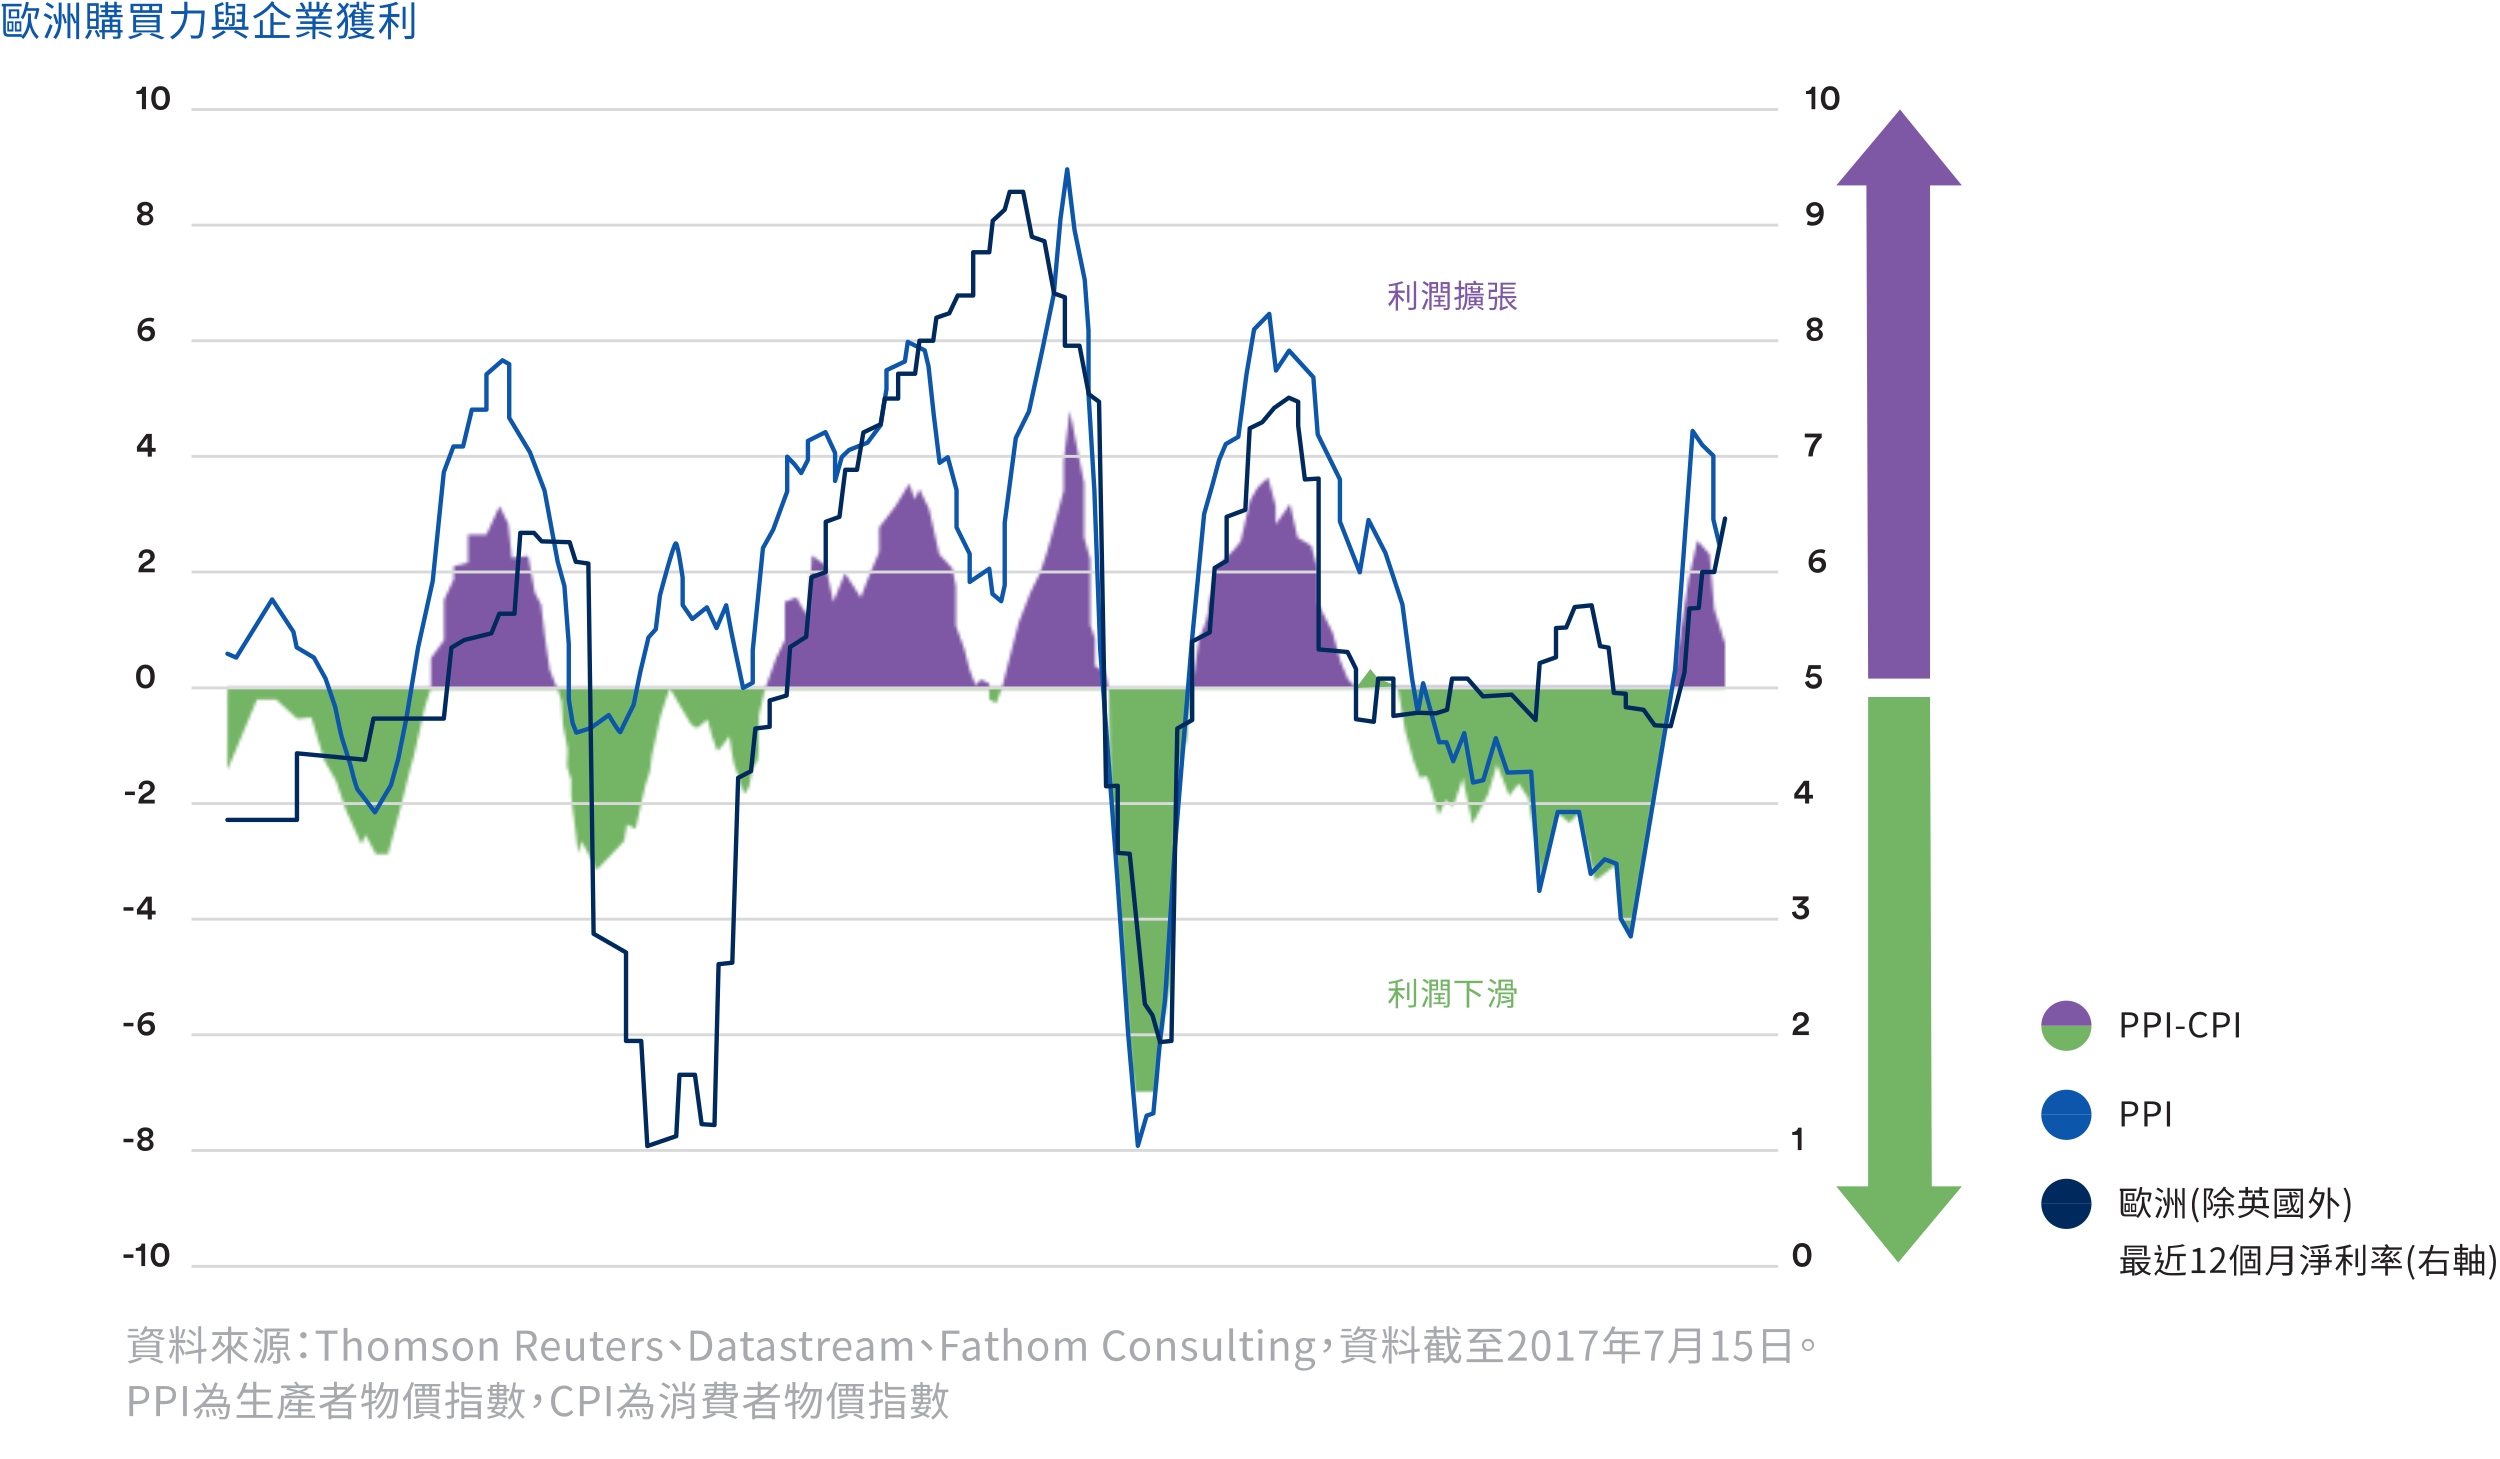 <?xml version="1.0" encoding="utf-8"?>
<!-- Generator: Adobe Illustrator 18.0.0, SVG Export Plug-In . SVG Version: 6.00 Build 0)  -->
<!DOCTYPE svg PUBLIC "-//W3C//DTD SVG 1.1//EN" "http://www.w3.org/Graphics/SVG/1.1/DTD/svg11.dtd">
<svg version="1.1" id="Layer_1" xmlns="http://www.w3.org/2000/svg" xmlns:xlink="http://www.w3.org/1999/xlink" x="0px" y="0px"
	 viewBox="0 0 856.2 499.6" enable-background="new 0 0 856.2 499.6" xml:space="preserve">
<g>
	<g>
		<g>
			<path fill="#0C56AB" d="M10.6,5.6c0,0.3,0,0.7,0,1.1c0.4,2.8,1.2,4.4,2.7,5.9c-0.3,0.2-0.5,0.5-0.7,0.8c-1.2-1.2-1.9-2.5-2.4-4.2
				c-0.4,1.4-1,2.9-2.3,4.2c-0.2-0.3-0.5-0.6-0.7-0.8l0,0c-0.3,0-0.7,0-1.1,0h-3c-1.5,0-2-0.5-2-2.1V2.2H0.6V1.3h6.8v0.9H2v8.4
				c0,0.8,0.3,1.1,1,1.1h3.1c0.4,0,1,0,1.3-0.1c0,0.2,0.1,0.5,0.1,0.7c2-2.2,2.1-4.9,2.1-6.8V4.6h1V5.6z M2.5,7.3h2.1v3.5H2.5V7.3z
				 M6.6,6.3H3V3.2h3.6V6.3z M3.1,10.1h0.9V7.9H3.1V10.1z M5.8,3.9h-2v1.8h2V3.9z M7.3,10.8H5.1V7.3h2.2V10.8z M6.7,8h-1v2.1h1V8z
				 M9.1,3.8c-0.3,1.1-0.7,2-1.2,2.8C7.7,6.4,7.3,6.1,7.1,6C8,4.7,8.5,2.7,8.9,0.6l1,0.2C9.7,1.5,9.6,2.2,9.4,2.8h3.3l0.2-0.1
				L13.5,3c-0.3,1.2-0.6,2.7-1,3.6l-0.8-0.3c0.2-0.7,0.5-1.7,0.7-2.6H9.1z"/>
			<path fill="#0C56AB" d="M17.3,6.7c-0.5-0.4-1.6-1-2.4-1.4l0.6-0.8c0.8,0.4,1.8,0.9,2.4,1.3L17.3,6.7z M15.2,12.7
				c0.6-1.1,1.4-2.9,1.9-4.5L18,8.8c-0.5,1.5-1.2,3.2-1.8,4.4L15.2,12.7z M17.8,3c-0.5-0.4-1.5-1.1-2.2-1.5l0.6-0.7
				c0.8,0.4,1.8,1,2.3,1.5L17.8,3z M20.1,0.9h1v4.9c0,2.7-0.2,5.5-2,7.6c-0.2-0.2-0.6-0.5-0.9-0.6c1.7-2,1.9-4.5,1.9-7V0.9z
				 M19.2,8.3C19,7.4,18.6,6,18.2,5L19,4.7c0.4,1.1,0.9,2.4,1,3.3L19.2,8.3z M21.9,4.7c0.4,1,0.8,2.2,1,3.1l-0.8,0.3
				C22,7.3,21.6,6,21.2,5L21.9,4.7z M27.1,0.9v12.5h-1V7.8l-0.7,0.3C25.2,7.3,24.6,6,24.1,5v8.1h-1v-12h1v3.7l0.6-0.3
				c0.6,1,1.1,2.2,1.4,3.1V0.9H27.1z"/>
			<path fill="#0C56AB" d="M31.5,10.4c-0.3,1.1-0.9,2.3-1.6,3c-0.2-0.2-0.6-0.4-0.8-0.6c0.6-0.7,1.1-1.7,1.4-2.7L31.5,10.4z
				 M33.8,9.9h-3.9V1.1h3.9V9.9z M32.9,2h-2.1v1.8h2.1V2z M32.9,4.6h-2.1v1.8h2.1V4.6z M32.9,7.2h-2.1V9h2.1V7.2z M33.1,10.2
				c0.5,0.7,0.9,1.6,1.2,2.2l-0.8,0.4c-0.2-0.6-0.7-1.5-1.1-2.2L33.1,10.2z M42.1,11.1h-0.8v1.2c0,0.5-0.1,0.8-0.5,0.9
				c-0.4,0.1-1,0.1-2,0.1c0-0.2-0.2-0.6-0.3-0.8c0.7,0,1.4,0,1.6,0c0.2,0,0.2-0.1,0.2-0.2v-1.2h-4.4v2.3h-0.9v-2.3H34v-0.8h0.9V6.7
				h2.6V5.9h-3.5V5.1h2V4.2h-1.3V3.4h1.3V2.6h-1.7V1.8h1.7V0.6H37v1.2h2.1V0.6H40v1.2h1.7v0.8H40v0.8h1.5v0.8H40v0.9h2v0.8h-3.5v0.8
				h2.7v3.6h0.8V11.1z M35.9,7.5v1h1.7v-1H35.9z M35.9,10.3h1.7V9.2h-1.7V10.3z M37,3.4h2.1V2.6H37V3.4z M37,5.1h2.1V4.2H37V5.1z
				 M38.5,7.5v1h1.8v-1H38.5z M40.3,10.3V9.2h-1.8v1.1H40.3z"/>
			<path fill="#0C56AB" d="M48.9,11.7c-1.1,0.7-2.9,1.3-4.3,1.7c-0.2-0.2-0.5-0.6-0.8-0.8c1.5-0.3,3.2-0.8,4.2-1.4L48.9,11.7z
				 M55.5,1.3v3.1H44.7V1.3H55.5z M54.7,5.1v6h-9.1v-6H54.7z M45.7,3.5H48V2.1h-2.3V3.5z M46.6,6.9h7v-1h-7V6.9z M46.6,8.7h7v-1h-7
				V8.7z M46.6,10.4h7V9.3h-7V10.4z M48.8,3.5h2.3V2.1h-2.3V3.5z M52,11.3c1.6,0.5,3.3,1.1,4.4,1.6l-1.1,0.6
				c-0.9-0.4-2.5-1.1-4.1-1.6L52,11.3z M52.1,3.5h2.4V2.1h-2.4V3.5z"/>
			<path fill="#0C56AB" d="M70.1,3.6c0,0,0,0.4,0,0.5c-0.3,5.7-0.6,7.8-1.2,8.5c-0.3,0.4-0.7,0.5-1.2,0.6c-0.5,0-1.4,0-2.2,0
				c0-0.3-0.1-0.8-0.4-1.1c1,0.1,1.8,0.1,2.2,0.1c0.3,0,0.5,0,0.6-0.2c0.5-0.5,0.8-2.5,1.1-7.4h-4.8C64,7.6,63.1,11,59,13.5
				c-0.2-0.3-0.5-0.7-0.8-0.8c3.8-2.3,4.7-5.3,4.9-7.9h-4.5v-1h4.5c0-0.2,0-0.4,0-0.6V0.6h1.1V3c0,0.2,0,0.4,0,0.6H70.1z"/>
			<path fill="#0C56AB" d="M85.1,9.2v1H72.5v-1h1.4l-0.3-7.4c0.9-0.3,1.9-0.7,2.6-1.1l0.5,0.9c-0.6,0.3-1.4,0.5-2.1,0.8l0.1,1.6h1.9
				v0.9h-1.8l0.1,1.7h1.8v0.9h-1.8l0.1,1.7h7.9c0-0.5,0.1-1.1,0.1-1.7H81V6.6h1.8c0-0.6,0-1.1,0.1-1.7h-1.8V4H83c0-0.6,0-1.2,0-1.8
				h-2V1.3h3c0,2.5-0.1,5.8-0.2,7.8H85.1z M77.4,11c-1.1,0.9-2.8,1.8-4.2,2.4c-0.1-0.2-0.4-0.6-0.6-0.8c1.3-0.5,3-1.5,3.9-2.2
				L77.4,11z M78.5,6c-0.1,1-0.4,1.9-0.9,2.6c-0.2-0.1-0.5-0.3-0.7-0.4c0.4-0.6,0.6-1.5,0.8-2.3L78.5,6z M79.5,5.2h-2.2V0.7h0.9V2
				h2.3v0.9h-2.3v1.5H80v0h0.4v3.7c0,0.4-0.1,0.6-0.4,0.8C79.7,9,79.2,9,78.5,9c0-0.2-0.2-0.5-0.3-0.7c0.5,0,0.9,0,1.1,0
				c0.2,0,0.2-0.1,0.2-0.2V5.2z M80.7,10.3c1.5,0.7,3.1,1.6,4.1,2.2l-0.7,0.8c-1-0.7-2.5-1.6-4-2.3L80.7,10.3z"/>
			<path fill="#0C56AB" d="M94,0.9c-0.1,0.2-0.2,0.3-0.3,0.4c1.8,2,3.8,3.2,6,4.2c-0.2,0.2-0.5,0.6-0.7,0.9c-2.1-1-4.1-2.2-5.9-4.3
				c-1.5,1.8-3.6,3.3-5.8,4.3c-0.2-0.3-0.4-0.6-0.7-0.9c2.6-1,5.1-3,6.5-5.1L94,0.9z M93.8,12h5.4v1H87.3v-1H89V6.9h1V12h2.6V4.4
				h1.1v3.2h4v0.9h-4V12z"/>
			<path fill="#0C56AB" d="M106.2,11.1c-1,0.8-2.8,1.5-4.3,1.8c-0.1-0.3-0.4-0.6-0.6-0.8c1.4-0.2,3.2-0.8,4.1-1.4L106.2,11.1z
				 M113.6,9.2v0.9h-5.6v3.3h-1v-3.3h-5.5V9.2h5.5v-1h-4.2V7.3h4.2v-1H102V5.5h3c-0.1-0.4-0.4-0.9-0.7-1.3L105,4h-3.6V3.1h2.3
				c-0.2-0.6-0.7-1.4-1.1-2l0.9-0.3c0.5,0.6,1,1.5,1.2,2.1l-0.7,0.3h1.7V0.6h1v2.5h1.7V0.6h1v2.5h1.7l-0.6-0.2
				c0.4-0.6,0.8-1.5,1.1-2.1l1.1,0.3c-0.4,0.7-0.9,1.5-1.2,2h2.2V4h-3.6l0.9,0.3c-0.3,0.5-0.7,0.9-1,1.3h3.2v0.8h-5.1v1h4.4v0.8
				h-4.4v1H113.6z M105.3,4c0.3,0.4,0.6,1,0.7,1.4l-0.6,0.2h3.9l-0.5-0.2c0.3-0.4,0.6-1,0.8-1.4H105.3z M109.5,10.7
				c1.3,0.4,3.1,1.1,4.1,1.6l-0.6,0.7c-0.9-0.4-2.7-1.2-4-1.7L109.5,10.7z"/>
			<path fill="#0C56AB" d="M119.6,1.4c-0.3,0.6-0.8,1.2-1.3,1.9c0.8,1.5,0.9,3.2,0.9,4.8c0,2-0.1,3.8-0.7,4.5
				c-0.2,0.3-0.4,0.4-0.8,0.5c-0.5,0.1-1,0.1-1.6,0.1c0-0.3-0.1-0.7-0.3-1c0.7,0.1,1.2,0,1.5,0c0.2,0,0.3-0.1,0.4-0.3
				c0.3-0.5,0.5-2,0.5-3.8c0-0.3,0-0.5,0-0.8c-0.7,1.1-1.5,2.1-2.3,2.7c-0.1-0.3-0.4-0.7-0.6-0.9c1-0.7,2.1-2.1,2.8-3.4
				c-0.1-0.6-0.3-1.2-0.5-1.7c-0.6,0.6-1.2,1.2-1.8,1.6c-0.1-0.3-0.4-0.7-0.6-0.9c0.6-0.4,1.3-0.9,1.9-1.6c-0.4-0.5-0.8-1.1-1.4-1.6
				l0.7-0.6c0.5,0.5,1,1,1.3,1.5c0.4-0.5,0.8-1,1-1.5L119.6,1.4z M127.5,9.9c-0.6,0.8-1.6,1.5-2.6,2c1.1,0.3,2.3,0.5,3.5,0.7
				c-0.2,0.2-0.5,0.6-0.6,0.8c-1.4-0.2-2.8-0.5-4.1-1c-1.3,0.5-2.7,0.8-4.1,1c-0.1-0.2-0.3-0.6-0.5-0.8c1.2-0.1,2.4-0.4,3.5-0.7
				c-0.8-0.4-1.5-0.9-2.1-1.4l0.4-0.2h-0.9V9.5h6.8l0.2,0L127.5,9.9z M122.1,2.5h-2.3V1.6h2.3v-1h0.9v2.6l0.7-0.4
				c0.4,0.4,0.9,0.9,1.1,1.2h2.8v0.7h-3v0.7h2.7v0.6h-2.7v0.7h2.7v0.6h-2.7v0.7h3.2v0.7h-6.4v0.4h-0.9V5.5c-0.2,0.3-0.4,0.5-0.6,0.7
				c-0.2-0.2-0.5-0.5-0.7-0.6c0.8-0.6,1.5-1.6,2-2.5l0.9,0.3c-0.1,0.3-0.3,0.5-0.4,0.8h2.2c-0.2-0.3-0.5-0.6-0.7-0.8v0h-0.9V2.5z
				 M123.7,4.8h-2.2v0.7h2.2V4.8z M123.7,6.1h-2.2v0.7h2.2V6.1z M123.7,7.4h-2.2v0.7h2.2V7.4z M121.5,10.3c0.5,0.5,1.3,0.9,2.2,1.2
				c0.9-0.3,1.6-0.7,2.2-1.2H121.5z M125.5,3.3h-1V0.6h1v1h2.7v0.8h-2.7V3.3z"/>
			<path fill="#0C56AB" d="M133.9,4.8h2.9v1h-2.9v0.4c0.7,0.6,2.3,2.2,2.7,2.7L136,9.7c-0.4-0.5-1.4-1.6-2.1-2.3v6.1h-1v-6
				c-0.7,1.6-1.7,3.2-2.6,4.1c-0.1-0.3-0.4-0.7-0.6-1c1.1-1.1,2.3-3,3-4.7h-2.7v-1h2.9V2.4c-0.9,0.2-1.8,0.3-2.7,0.4
				c0-0.3-0.2-0.6-0.3-0.8c2.1-0.3,4.5-0.8,5.8-1.4l0.8,0.8c-0.7,0.3-1.6,0.5-2.5,0.7V4.8z M138.9,9.9h-1V2.3h1V9.9z M141.9,0.8
				v11.2c0,0.7-0.2,1-0.6,1.2c-0.4,0.2-1.2,0.2-2.5,0.2c-0.1-0.3-0.2-0.8-0.4-1.1c1,0,1.8,0,2.1,0c0.3,0,0.4-0.1,0.4-0.4V0.8H141.9z
				"/>
		</g>
	</g>
	<g>
		<defs>
			<filter id="Adobe_OpacityMaskFilter" filterUnits="userSpaceOnUse" x="64.8" y="96.7" width="536.7" height="277.6">
				<feColorMatrix  type="matrix" values="1 0 0 0 0  0 1 0 0 0  0 0 1 0 0  0 0 0 1 0"/>
			</filter>
		</defs>
		<mask maskUnits="userSpaceOnUse" x="64.8" y="96.7" width="536.7" height="277.6" id="SVGID_1_">
			<g filter="url(#Adobe_OpacityMaskFilter)">
				<g>
					<path fill="#FFFFFF" d="M388.9,383.1c0.1-0.1,0.1-0.3,0.2-0.5C388.8,383,388.7,383.3,388.9,383.1z"/>
					<path fill="#FFFFFF" d="M587.1,208.5l-1.6-18.7l-4.2-4.7l-3,13.4l-5.5,36.7H464l-2.4-2.7l-2.6-6.3l-2.6-9.6l-4.9-9.8v-10.7
						l-2.4-9.2l-4.7-2.8l-2.6-11.5l-4.9,7v-6.3l-2.6-9.8l-3.5,3.3l-2.6,4.5l-3.3,14.1l-2.3,2.9l-6.7,6.5l-0.3,4.3
						c0,0-1.9,8.1-1.9,10.5s-3,9.1-3,9.1l-2.5,16.8h-28.6l-0.9-5.1l-3.7-2.3v-9.4l-1.6-4.7v-22.5l-2.1-7.5v-18.5l-2.3-11.5
						l-2.6-13.4l-2.1,17.3v10.1l-3.7,13.8l-2.1,7.5l-2.3,6.9l-3.3,6.7l-4,10.3l-3.7,14.3l-2,7.9h-4.4v-1.3l-2.8-1.4
						c0,0-1.4,1.2-1.6,1.9c-0.2,0.7-2.3-5.2-2.3-5.2l-1.9-7.4l-2.8-7.7v-13.5l-1.2-6.1l-4.5-4.9l-3.5-15.5l-3.3-6.8l-1.6,3.5
						l-1.9-5.4l-4.7,7.7l-5.6,7.3v8.4l-4,9.6l-2.3,6l-5.4-8.3l-4,9.8l-2.6-12.4l-4.7-3.5c0,0-1.3,19.7-1.3,20.4
						c-0.1,0.7-2.4-3.1-2.4-3.1l-1.6-2.9l-4,1.5v8.4v4.7l-3,6.2l-3.6,10.1h-71.5l-2.4-6.1l-1.6-10.9l-1.4-11.5l-2.1-4l-2.3-12.6
						l-5.6,0.7l-1.2-11.7l-3-6.1l-4.5,9.8h-6.3v9.6l-4.9,1.2v4.5l-3.3,7v13.8l-4.5,6.2v10.1H77.9v0.4v0.2v27.6l10.1-24.1h6.6
						l7.2,6.6l4.8-0.5l4.5,14.8l4,7l3.3,9.8l5.4,11.9l1.4-3.3l3.5,6.6h4.2l4.2-15.5l3.5-14.1l1.2-4.2l3.7-16.4l2-6.3h43.5l1.3,4.2
						l0.5,8l1.6,8.4c0,0-0.2,4.7-0.2,5.6s1.4,4.7,1.4,4.7v5.3c0,0,0.9,8.7,1.2,9.8c0.2,1.2,1.2,10.3,1.2,10.3l1.2-4.2l5.2,9.8
						l4.5-4.7l4.9-5.2l0.9-5.6l3,1.4l1.9-8.5l1.4-6.2l1.6-5.1l0.7-5.4l3-13.6l3-9.1h0.2l4.1,7l2.1,3.5c0,0,1.2,3,3.3,2.8l3.3-2.8
						c0,0,1.2,4,1.4,5.2c0.2,1.2,1.7,4.5,1.9,5.4c0.2,0.9,4.2-4.9,4.2-4.9s1.4,9.8,1.9,10.5s2.6,8.2,3,8.9c0.5,0.7,1.6-1.4,1.9-2.3
						c0.2-0.9,1-6.9,2.3-7.7c1.3-0.9,0.9-8.7,0.9-8.7l0.2-8.2l0.9-3.7l1.1-4.9h76.8v3.5l2.4,1.4l1.8-4.9h36.8l0.4,30.4l0.9,11.9
						c0,0,1.4,18.8,1.5,19.9s4.6,64.2,4.7,64.9c0.1,0.7,2.3,16.4,1.9,19.6c0.9-1.7,3.8-6.3,3.8-6.3l2.8-1.6c0,0,0.5-5.8,0.6-6.8
						c0.1-1,1-11,1-11l4.3-25.3l0.5-26.7c0,0,0.8-39.6,0.8-40.3c0-0.7,3.4-11,3.4-11l1.9-17.8h70.5l2.5,14.5l2.8,10.1
						c0,0,1.9,4.9,2.1,5.6c0.2,0.7,2.1-0.7,2.6,0c0.5,0.7,4,13.1,4,13.1l2.3-5.2l2.6,2.3l3.3-9.8l3.3,15.7l5.4-10.3l3-10.1l4.2,10.8
						c0,0,3.3-4.7,3.5-4c0.2,0.7,3,4.7,3,4.7l4.6,28.3l5.4-23.1l4.1,3.3l3.2-3.3l5.7,23.1l7.1-5.4l1.5,18.8l3.4,6.1l3.9-23.2
						l10.3-62h18.2v-0.2v-0.4v-14.9L587.1,208.5z"/>
				</g>
			</g>
		</mask>
		<g mask="url(#SVGID_1_)">
			<g>
				<rect x="64.8" y="96.7" fill="#7F58A5" width="536.7" height="138.9"/>
				<rect x="64.8" y="235.3" fill="#73B564" width="536.7" height="138.9"/>
			</g>
		</g>
		<line fill="none" stroke="#D9D9D9" stroke-miterlimit="10" x1="65.6" y1="37.5" x2="609" y2="37.5"/>
		<line fill="none" stroke="#D9D9D9" stroke-miterlimit="10" x1="65.6" y1="77.1" x2="609" y2="77.1"/>
		<line fill="none" stroke="#D9D9D9" stroke-miterlimit="10" x1="65.6" y1="116.7" x2="609" y2="116.7"/>
		<line fill="none" stroke="#D9D9D9" stroke-miterlimit="10" x1="65.6" y1="156.3" x2="609" y2="156.3"/>
		<line fill="none" stroke="#D9D9D9" stroke-miterlimit="10" x1="65.6" y1="195.9" x2="609" y2="195.9"/>
		<line fill="none" stroke="#D9D9D9" stroke-miterlimit="10" x1="65.6" y1="235.6" x2="609" y2="235.6"/>
		<line fill="none" stroke="#D9D9D9" stroke-miterlimit="10" x1="65.6" y1="275.2" x2="609" y2="275.2"/>
		<line fill="none" stroke="#D9D9D9" stroke-miterlimit="10" x1="65.6" y1="314.8" x2="609" y2="314.8"/>
		<line fill="none" stroke="#D9D9D9" stroke-miterlimit="10" x1="65.6" y1="354.4" x2="609" y2="354.4"/>
		<line fill="none" stroke="#D9D9D9" stroke-miterlimit="10" x1="65.6" y1="394" x2="609" y2="394"/>
		<line fill="none" stroke="#D9D9D9" stroke-miterlimit="10" x1="65.6" y1="433.7" x2="609" y2="433.7"/>
		<g>
			<g>
				<path fill="#231F20" d="M726.6,346.7h2.5c1.9,0,3.2,0.6,3.2,2.5c0,1.8-1.3,2.7-3.2,2.7h-1.4v3.4h-1.1V346.7z M729,351
					c1.5,0,2.2-0.6,2.2-1.8c0-1.2-0.8-1.6-2.3-1.6h-1.2v3.4H729z"/>
				<path fill="#231F20" d="M734.4,346.7h2.5c1.9,0,3.2,0.6,3.2,2.5c0,1.8-1.3,2.7-3.2,2.7h-1.4v3.4h-1.1V346.7z M736.7,351
					c1.5,0,2.2-0.6,2.2-1.8c0-1.2-0.8-1.6-2.3-1.6h-1.2v3.4H736.7z"/>
				<path fill="#231F20" d="M742.1,346.7h1.1v8.6h-1.1V346.7z"/>
				<path fill="#231F20" d="M745.2,351.6h3v0.8h-3V351.6z"/>
				<path fill="#231F20" d="M749.7,351c0-2.8,1.6-4.5,3.8-4.5c1,0,1.9,0.5,2.4,1.1l-0.6,0.7c-0.4-0.5-1-0.8-1.8-0.8
					c-1.6,0-2.7,1.3-2.7,3.5c0,2.2,1,3.5,2.7,3.5c0.8,0,1.4-0.4,2-1l0.6,0.7c-0.7,0.8-1.5,1.2-2.6,1.2
					C751.3,355.5,749.7,353.8,749.7,351z"/>
				<path fill="#231F20" d="M758,346.7h2.5c1.9,0,3.2,0.6,3.2,2.5c0,1.8-1.3,2.7-3.2,2.7h-1.4v3.4H758V346.7z M760.4,351
					c1.5,0,2.2-0.6,2.2-1.8c0-1.2-0.8-1.6-2.3-1.6h-1.2v3.4H760.4z"/>
				<path fill="#231F20" d="M765.7,346.7h1.1v8.6h-1.1V346.7z"/>
			</g>
			<path fill="#73B564" d="M716.3,351.3c0,4.8-3.9,8.6-8.6,8.6c-4.8,0-8.6-3.9-8.6-8.6"/>
			<path fill="#7F58A5" d="M699.1,351.3c0-4.8,3.9-8.6,8.6-8.6c4.8,0,8.6,3.9,8.6,8.6"/>
		</g>
		<g>
			<g>
				<path fill="#231F20" d="M726.6,377.2h2.5c1.9,0,3.2,0.6,3.2,2.5c0,1.8-1.3,2.7-3.2,2.7h-1.4v3.4h-1.1V377.2z M729,381.5
					c1.5,0,2.2-0.6,2.2-1.8c0-1.2-0.8-1.6-2.3-1.6h-1.2v3.4H729z"/>
				<path fill="#231F20" d="M734.4,377.2h2.5c1.9,0,3.2,0.6,3.2,2.5c0,1.8-1.3,2.7-3.2,2.7h-1.4v3.4h-1.1V377.2z M736.7,381.5
					c1.5,0,2.2-0.6,2.2-1.8c0-1.2-0.8-1.6-2.3-1.6h-1.2v3.4H736.7z"/>
				<path fill="#231F20" d="M742.1,377.2h1.1v8.6h-1.1V377.2z"/>
			</g>
			<path fill="#0C56AB" d="M716.3,381.8c0,4.8-3.9,8.6-8.6,8.6c-4.8,0-8.6-3.9-8.6-8.6"/>
			<path fill="#0C56AB" d="M699.1,381.8c0-4.8,3.9-8.6,8.6-8.6c4.8,0,8.6,3.9,8.6,8.6"/>
		</g>
		<g>
			<g>
				<path fill="#231F20" d="M734.4,410.7c0,0.3,0,0.6,0,0.9c0.4,2.3,1,3.7,2.3,4.9c-0.2,0.2-0.4,0.4-0.6,0.7c-1-1-1.6-2.1-2-3.6
					c-0.3,1.2-0.9,2.5-1.9,3.6c-0.1-0.2-0.4-0.5-0.6-0.6l0,0c-0.2,0-0.6,0-1,0h-2.6c-1.2,0-1.7-0.4-1.7-1.7v-7H726v-0.8h5.7v0.8
					h-4.5v7c0,0.7,0.2,1,0.8,1h2.6c0.3,0,0.8,0,1.1-0.1c0,0.2,0,0.4,0.1,0.6c1.6-1.8,1.8-4.1,1.8-5.7v-0.8h0.8V410.7z M727.6,412.1
					h1.8v3h-1.8V412.1z M731,411.3h-3v-2.6h3V411.3z M728.1,414.5h0.8v-1.8h-0.8V414.5z M730.3,409.3h-1.6v1.5h1.6V409.3z
					 M731.6,415.1h-1.8v-2.9h1.8V415.1z M731.1,412.7h-0.8v1.8h0.8V412.7z M733.1,409.2c-0.3,0.9-0.6,1.7-1,2.4
					c-0.2-0.1-0.5-0.4-0.7-0.5c0.8-1.1,1.2-2.8,1.5-4.6l0.8,0.1c-0.1,0.6-0.2,1.2-0.3,1.8h2.8l0.1,0l0.6,0.2c-0.2,1-0.5,2.3-0.8,3
					l-0.7-0.2c0.2-0.6,0.4-1.4,0.6-2.2H733.1z"/>
				<path fill="#231F20" d="M740,411.6c-0.4-0.4-1.3-0.9-2-1.2l0.5-0.6c0.7,0.3,1.5,0.8,2,1.1L740,411.6z M738.2,416.7
					c0.5-0.9,1.1-2.4,1.6-3.7l0.7,0.5c-0.4,1.2-1,2.7-1.5,3.7L738.2,416.7z M740.4,408.6c-0.4-0.4-1.2-0.9-1.9-1.3l0.5-0.6
					c0.6,0.3,1.5,0.9,1.9,1.2L740.4,408.6z M742.3,406.8h0.8v4.1c0,2.3-0.2,4.6-1.7,6.4c-0.2-0.2-0.5-0.4-0.7-0.5
					c1.4-1.7,1.6-3.8,1.6-5.9V406.8z M741.5,413c-0.1-0.8-0.5-1.9-0.8-2.8l0.7-0.2c0.4,0.9,0.7,2,0.8,2.8L741.5,413z M743.8,410
					c0.4,0.8,0.7,1.9,0.8,2.6l-0.6,0.2c-0.1-0.7-0.4-1.8-0.8-2.6L743.8,410z M748.2,406.8v10.5h-0.8v-4.7l-0.6,0.3
					c-0.2-0.7-0.7-1.8-1.1-2.6v6.8h-0.8v-10h0.8v3.1l0.5-0.2c0.5,0.8,1,1.9,1.2,2.6v-5.7H748.2z"/>
				<path fill="#231F20" d="M750.7,412.7c0-2.3,0.6-4.2,1.7-6l0.7,0.3c-1,1.7-1.5,3.7-1.5,5.7s0.5,4,1.5,5.7l-0.7,0.3
					C751.3,416.9,750.7,415,750.7,412.7z"/>
				<path fill="#231F20" d="M758.1,407.3c-0.4,1-0.8,2.1-1.3,3c0.9,1,1.1,1.8,1.1,2.5c0,0.6-0.1,1.1-0.5,1.4
					c-0.2,0.1-0.4,0.2-0.6,0.2c-0.2,0-0.6,0-0.8,0c0-0.2-0.1-0.6-0.2-0.8c0.3,0,0.5,0,0.7,0c0.2,0,0.3,0,0.4-0.1
					c0.2-0.1,0.3-0.4,0.3-0.8c0-0.6-0.2-1.4-1.1-2.4c0.4-0.8,0.7-1.9,1-2.6h-1.5v9.4h-0.8V407h2.6l0.1,0L758.1,407.3z M760.2,414
					c-0.5,0.9-1.1,1.9-1.7,2.6c-0.1-0.1-0.5-0.4-0.7-0.5c0.6-0.6,1.2-1.5,1.6-2.3L760.2,414z M762.4,406.7c-0.1,0.2-0.2,0.3-0.3,0.4
					c1,1.2,2.1,2,3.2,2.6c-0.2,0.2-0.5,0.4-0.6,0.7c-1-0.7-2-1.4-3-2.7c-0.9,1.1-2,2.1-3.2,2.8c-0.1-0.2-0.4-0.5-0.6-0.6
					c1.5-0.8,2.9-2.1,3.7-3.5L762.4,406.7z M762.1,413.1v3.1c0,0.5-0.1,0.7-0.4,0.9c-0.3,0.1-0.9,0.2-1.7,0.2c0-0.2-0.2-0.6-0.3-0.8
					c0.7,0,1.2,0,1.4,0c0.2,0,0.2-0.1,0.2-0.2v-3.1h-3.1v-0.8h3.1v-1.4h-2v-0.8h4.6v0.8h-1.8v1.4h2.9v0.8H762.1z M763.5,413.6
					c0.7,0.8,1.4,1.8,1.7,2.4l-0.7,0.4c-0.3-0.7-1-1.7-1.7-2.4L763.5,413.6z"/>
				<path fill="#231F20" d="M777.1,413v0.8H772c-0.4,1.4-1.7,2.6-5,3.4c-0.1-0.2-0.3-0.5-0.5-0.7c3-0.7,4.2-1.6,4.6-2.7h-4.5V413
					h1.3v-2.9h3.5V409h0.9v1.1h3.7v2.9H777.1z M769,408.5h-2.2v-0.8h2.2v-1.2h0.9v1.2h1.6v0.8h-1.6v1.2H769V408.5z M771.2,413
					c0-0.3,0-0.5,0-0.8v-1.3h-2.6v2.1H771.2z M772.4,414.1c1.6,0.6,3.6,1.7,4.7,2.4l-0.4,0.7c-1-0.7-3.1-1.8-4.7-2.5L772.4,414.1z
					 M773.8,408.5h-1.8v-0.8h1.8v-1.2h0.9v1.2h2.1v0.8h-2.1v1.1h-0.9V408.5z M772.2,412.2c0,0.3,0,0.5,0,0.8h2.8v-2.1h-2.8V412.2z"
					/>
				<path fill="#231F20" d="M788.7,407.1v10.2h-0.9v-0.5h-8.1v0.5H779v-10.2H788.7z M787.9,416v-8.1h-8.1v8.1H787.9z M783.9,414.2
					c-1.2,0.2-2.5,0.5-3.4,0.7l-0.1-0.7c0.9-0.1,2.2-0.4,3.5-0.6L783.9,414.2z M786.8,410.7c-0.3,1.1-0.7,2.1-1.3,2.9
					c0.2,0.6,0.6,1,1,1.1c0.2,0,0.3-0.5,0.4-1.2c0.1,0.1,0.4,0.3,0.6,0.4c-0.2,1.3-0.6,1.8-1.2,1.5c-0.5-0.1-0.9-0.5-1.2-1.1
					c-0.5,0.5-1,1-1.6,1.4c-0.1-0.1-0.4-0.4-0.5-0.6c0.7-0.4,1.3-0.9,1.8-1.5c-0.3-0.9-0.5-2.1-0.6-3.5h-3.6v-0.7h3.5
					c0-0.4-0.1-0.8-0.1-1.2h0.8c0,0.4,0,0.8,0.1,1.2h2.6v0.7h-2.5c0.1,1,0.2,2,0.4,2.7c0.4-0.6,0.7-1.4,0.9-2.2L786.8,410.7z
					 M783.5,410.8v2.3h-2.6v-2.3H783.5z M782.8,411.3h-1.4v1.2h1.4V411.3z M786.6,409.3c-0.3-0.3-0.8-0.6-1.3-0.8l0.4-0.4
					c0.5,0.2,1,0.5,1.3,0.8L786.6,409.3z"/>
				<path fill="#231F20" d="M795.6,408.3l0.6,0.2c-0.6,4.6-2.4,7.4-4.9,8.8c-0.1-0.2-0.5-0.6-0.7-0.7c1.4-0.7,2.5-1.8,3.3-3.4
					c-0.4-0.6-1.2-1.3-1.9-2c-0.2,0.4-0.5,0.8-0.7,1.1c-0.1-0.2-0.5-0.4-0.7-0.6c1.1-1.2,1.8-3.2,2.2-5.2l0.9,0.2
					c-0.1,0.6-0.3,1.1-0.4,1.6h2.2L795.6,408.3z M792.9,409.1c-0.2,0.5-0.4,0.9-0.6,1.3c0.7,0.6,1.4,1.2,1.9,1.8
					c0.4-0.9,0.7-2,0.9-3.2H792.9z M798.4,410.1c1,0.8,2.3,1.9,2.9,2.7l-0.7,0.6c-0.5-0.7-1.6-1.7-2.5-2.4v6.4h-0.9v-10.7h0.9v3.8
					L798.4,410.1z"/>
				<path fill="#231F20" d="M802.6,418.4c1-1.7,1.5-3.7,1.5-5.7s-0.5-4-1.5-5.7l0.7-0.3c1.1,1.8,1.7,3.7,1.7,6c0,2.3-0.6,4.2-1.7,6
					L802.6,418.4z"/>
				<path fill="#231F20" d="M731,431.4v5.5h-0.8v-1.2c-1.4,0.2-2.9,0.4-4,0.5l-0.1-0.8c0.3,0,0.7-0.1,1.1-0.1v-4h-1v-0.7h10.3v0.7
					H731z M728.4,430.1h-0.8v-3.5h7.6v3.5h-0.9v-2.9h-5.9V430.1z M730.1,431.4H728v0.8h2.2V431.4z M730.1,432.8H728v0.8h2.2V432.8z
					 M728,435.2c0.7-0.1,1.4-0.2,2.2-0.3v-0.7H728V435.2z M733.7,428.4h-4.8v-0.6h4.8V428.4z M728.9,429.7v-0.6h4.7v0.6H728.9z
					 M736.1,432.3c-0.4,1.1-1,2-1.7,2.7c0.6,0.5,1.4,0.8,2.3,1.1c-0.2,0.2-0.4,0.5-0.5,0.7c-0.9-0.3-1.7-0.7-2.4-1.2
					c-0.7,0.6-1.6,1-2.4,1.3c-0.1-0.2-0.3-0.5-0.5-0.7c0.8-0.2,1.6-0.6,2.3-1.1c-0.6-0.6-1-1.3-1.4-2.1l0.2-0.1h-0.7v-0.7h4l0.2,0
					L736.1,432.3z M732.7,432.8c0.3,0.6,0.7,1.2,1.2,1.7c0.5-0.5,0.9-1.1,1.2-1.7H732.7z"/>
				<path fill="#231F20" d="M741.2,431.7c-0.3,1.1-0.7,2.2-1.2,3.1c0.2,0.1,0.5,0.3,0.8,0.6c0.8,0.5,1.9,0.6,3.2,0.6
					c1.5,0,3.4-0.1,4.7-0.2c-0.1,0.2-0.2,0.6-0.3,0.9c-0.9,0.1-3.1,0.1-4.4,0.1c-1.5,0-2.5-0.1-3.4-0.6c-0.5-0.3-0.9-0.7-1.2-0.7
					c-0.3,0-0.7,0.7-1,1.5l-0.6-0.8c0.5-0.7,1-1.2,1.4-1.4c0.4-0.7,0.7-1.6,0.9-2.4h-1.6c0.3-0.7,0.7-1.7,1-2.6h-1.6V429h2.6
					c-0.3,0.8-0.7,1.8-1,2.6h1l0.1,0L741.2,431.7z M739.4,428.4c-0.1-0.5-0.4-1.3-0.6-1.9l0.8-0.2c0.2,0.6,0.5,1.4,0.6,1.8
					L739.4,428.4z M743.3,430.4c-0.1,1.5-0.4,3.2-1.3,4.4c-0.2-0.2-0.5-0.4-0.7-0.5c1-1.4,1.2-3.5,1.2-5v-2.5c1.8-0.1,4-0.3,5.1-0.7
					l0.7,0.6c-1.3,0.4-3.2,0.6-5,0.7v1.8v0.2h5.3v0.8h-2.1v4.9h-0.9v-4.9H743.3z"/>
				<path fill="#231F20" d="M750.6,435.1h1.9v-6.4H751V428c0.8-0.1,1.3-0.3,1.8-0.6h0.8v7.7h1.7v0.9h-4.7V435.1z"/>
				<path fill="#231F20" d="M756.9,435.3c2.7-2.4,4-4.1,4-5.6c0-1-0.5-1.7-1.6-1.7c-0.7,0-1.3,0.4-1.8,1l-0.6-0.6
					c0.7-0.8,1.4-1.3,2.5-1.3c1.5,0,2.5,1,2.5,2.6c0,1.7-1.4,3.5-3.4,5.4c0.4,0,1-0.1,1.4-0.1h2.4v0.9h-5.4V435.3z"/>
				<path fill="#231F20" d="M766.8,426.4c-0.3,0.8-0.6,1.6-0.9,2.3v8.2h-0.8v-6.7c-0.4,0.6-0.7,1.1-1.1,1.6
					c-0.1-0.2-0.3-0.7-0.5-0.9c1-1.1,2-2.9,2.6-4.7L766.8,426.4z M774.1,426.8v9.9h-0.8v-0.6h-5.2v0.7h-0.8v-10H774.1z M773.2,435.4
					v-7.8h-5.2v7.8H773.2z M771,430v1.3h1.4v3.1H769v-3.1h1.3V430h-1.8v-0.7h1.8V428h0.7v1.3h1.8v0.7H771z M771.7,431.9h-2v1.8h2
					V431.9z"/>
				<path fill="#231F20" d="M784.9,435.6c0,0.6-0.2,0.9-0.6,1.1c-0.4,0.2-1.2,0.2-2.5,0.2c-0.1-0.2-0.2-0.7-0.4-0.9c1,0,1.9,0,2.2,0
					c0.3,0,0.4-0.1,0.4-0.4v-2.4h-5.6c-0.3,1.3-0.9,2.7-2,3.7c-0.1-0.2-0.5-0.5-0.6-0.6c1.9-1.6,2.1-4,2.1-5.9v-3.6h7.2V435.6z
					 M784,432.4v-2h-5.4c0,0.6,0,1.3-0.1,2H784z M778.6,427.6v2h5.4v-2H778.6z"/>
				<path fill="#231F20" d="M789.8,431.4c-0.4-0.4-1.3-0.9-2.1-1.3l0.4-0.7c0.7,0.3,1.6,0.8,2.1,1.2L789.8,431.4z M788,436.1
					c0.6-0.9,1.4-2.4,2.1-3.6l0.6,0.6c-0.6,1.2-1.3,2.6-2,3.6L788,436.1z M790.4,428.3c-0.4-0.4-1.3-1-2-1.4l0.4-0.6
					c0.7,0.3,1.6,0.9,2.1,1.3L790.4,428.3z M798.6,432.3h-1v1.8h-2.8v1.6c0,0.5-0.1,0.7-0.4,0.9c-0.4,0.1-0.9,0.1-1.8,0.1
					c0-0.2-0.2-0.6-0.3-0.8c0.7,0,1.3,0,1.5,0c0.2,0,0.2-0.1,0.2-0.2v-1.6h-2.7v-0.7h2.7v-1.1h-3.3v-0.8h3.3v-1h-2.6v-0.7h6.2v1.8h1
					V432.3z M797.7,426.8c-1.7,0.5-4.3,0.8-6.4,0.9c0-0.2-0.1-0.5-0.2-0.7c2.1-0.2,4.7-0.5,6-0.9L797.7,426.8z M792.1,429.7
					c-0.1-0.4-0.3-1-0.6-1.5l0.6-0.2c0.3,0.4,0.6,1,0.7,1.4L792.1,429.7z M794.3,429.6c-0.1-0.4-0.3-1.1-0.6-1.6l0.7-0.2
					c0.3,0.5,0.5,1.2,0.6,1.6L794.3,429.6z M794.9,431.6h2v-1h-2V431.6z M796.9,432.3h-2v1.1h2V432.3z M796,429.3
					c0.3-0.5,0.7-1.3,0.9-1.8l0.8,0.3c-0.3,0.6-0.7,1.3-1,1.8L796,429.3z"/>
				<path fill="#231F20" d="M803.4,429.7h2.4v0.8h-2.4v0.3c0.6,0.5,1.9,1.9,2.3,2.2l-0.5,0.7c-0.4-0.4-1.1-1.3-1.8-2v5.1h-0.9v-5
					c-0.6,1.3-1.4,2.6-2.2,3.4c-0.1-0.2-0.3-0.6-0.5-0.8c0.9-0.9,2-2.5,2.5-4h-2.3v-0.8h2.5v-2c-0.8,0.2-1.5,0.3-2.3,0.4
					c0-0.2-0.2-0.5-0.3-0.7c1.7-0.3,3.8-0.7,4.9-1.1l0.6,0.7c-0.6,0.2-1.3,0.4-2.1,0.6V429.7z M807.6,434h-0.9v-6.4h0.9V434z
					 M810.1,426.3v9.4c0,0.6-0.2,0.9-0.5,1c-0.4,0.2-1,0.2-2.1,0.2c-0.1-0.2-0.2-0.6-0.3-0.9c0.8,0,1.6,0,1.8,0
					c0.2,0,0.3-0.1,0.3-0.3v-9.4H810.1z"/>
				<path fill="#231F20" d="M822.6,434.4h-4.8v2.5h-0.9v-2.5h-4.8v-0.8h4.8v-1h0.9v1h4.8V434.4z M815.2,431.3
					c-0.9,0.5-1.8,1-2.6,1.4l-0.4-0.7c0.7-0.3,1.8-0.8,2.9-1.3L815.2,431.3z M819.3,432.8c-0.1-0.2-0.2-0.4-0.3-0.6
					c-3.1,0.3-3.5,0.4-3.7,0.5c0-0.2-0.2-0.6-0.3-0.8c0.3,0,0.6-0.3,1-0.6c0.2-0.2,0.7-0.6,1.3-1.2c-1.4,0.1-1.6,0.2-1.8,0.2
					c0-0.2-0.2-0.6-0.2-0.7c0.2,0,0.3-0.2,0.5-0.4c0.2-0.2,0.6-0.6,0.9-1.2h-4.3v-0.8h4.8c-0.2-0.3-0.4-0.6-0.5-0.9l0.8-0.2
					c0.3,0.3,0.5,0.8,0.7,1.1h4.4v0.8h-5c-0.4,0.5-0.7,1-1.1,1.4l1.5-0.1c0.3-0.3,0.6-0.6,0.8-1l0.7,0.4c-0.9,1.1-2,2.1-3,2.9
					l2.1-0.2c-0.2-0.3-0.4-0.5-0.6-0.8l0.6-0.3c0.5,0.6,1.1,1.4,1.4,2L819.3,432.8z M813.1,428.5c0.6,0.4,1.4,0.9,1.8,1.3l-0.6,0.5
					c-0.4-0.4-1.1-1-1.8-1.4L813.1,428.5z M821.7,432.8c-0.5-0.5-1.5-1.2-2.3-1.6l0.6-0.5c0.8,0.4,1.8,1.1,2.3,1.6L821.7,432.8z
					 M821.9,428.9c-0.5,0.5-1.2,1.1-1.8,1.5l-0.6-0.4c0.5-0.4,1.3-1,1.7-1.5L821.9,428.9z"/>
				<path fill="#231F20" d="M824.6,432.3c0-2.3,0.6-4.2,1.7-6l0.7,0.3c-1,1.7-1.5,3.7-1.5,5.7s0.5,4,1.5,5.7l-0.7,0.3
					C825.3,436.5,824.6,434.6,824.6,432.3z"/>
				<path fill="#231F20" d="M832.7,429.2c-0.3,0.8-0.7,1.6-1.1,2.3h6.3v5.4h-0.9v-0.6h-5.2v0.7H831v-4.5c-0.6,0.8-1.3,1.6-2.2,2.2
					c-0.1-0.2-0.4-0.5-0.6-0.7c1.7-1.1,2.8-2.8,3.5-4.7h-3.2v-0.8h3.5c0.2-0.7,0.4-1.5,0.6-2.2l0.9,0.2c-0.2,0.7-0.3,1.4-0.6,2h5.8
					v0.8H832.7z M831.8,432.3v3.1h5.2v-3.1H831.8z"/>
				<path fill="#231F20" d="M843.3,434.1h2.1v0.8h-2.1v2h-0.8v-2h-2.2v-0.8h2.2v-1h-1.7V429h1.7v-0.9h-2v-0.8h2v-1.3h0.8v1.3h2v0.8
					h-2v0.9h1.8v4.1h-1.8V434.1z M841.5,430.7h1.1v-1h-1.1V430.7z M841.5,432.4h1.1v-1.1h-1.1V432.4z M844.4,429.7h-1.2v1h1.2V429.7
					z M844.4,431.4h-1.2v1.1h1.2V431.4z M850.8,428.6v8.2H850v-0.6h-3.5v0.6h-0.8v-8.2h2.1v-2.5h0.8v2.5H850.8z M846.5,429.4v2.5
					h1.3v-2.5H846.5z M846.5,435.4h1.3v-2.7h-1.3V435.4z M850,429.4h-1.4v2.5h1.4V429.4z M850,435.4v-2.7h-1.4v2.7H850z"/>
				<path fill="#231F20" d="M852.4,438c1-1.7,1.5-3.7,1.5-5.7s-0.5-4-1.5-5.7l0.7-0.3c1.1,1.8,1.7,3.7,1.7,6c0,2.3-0.6,4.2-1.7,6
					L852.4,438z"/>
			</g>
			<path fill="#002A5E" d="M716.3,412.3c0,4.8-3.9,8.6-8.6,8.6c-4.8,0-8.6-3.9-8.6-8.6"/>
			<path fill="#002A5E" d="M699.1,412.3c0-4.8,3.9-8.6,8.6-8.6c4.8,0,8.6,3.9,8.6,8.6"/>
		</g>
		<polygon fill="#73B564" points="464.4,235.6 469.3,229.1 472,232.4 478.7,235.1 		"/>
		<g>
			<path fill="#231F20" d="M46.8,153.1l3.3-4.5H52v4.8h1.3v1.3H52v1.7h-1.4v-1.7h-3.7V153.1z M50.5,150l-2.4,3.3h2.4V150z"/>
		</g>
		<g>
			<path fill="#231F20" d="M52.4,110.3c-0.3-0.2-0.7-0.3-1.3-0.3c-1.5,0-2.5,1-2.6,2.5c0.4-0.6,1.1-0.9,2-0.9c1.5,0,2.6,1,2.6,2.6
				c0,1.6-1.3,2.7-2.9,2.7c-2,0-3.1-1.6-3.1-3.6c0-2.8,1.8-4.5,4.2-4.5c0.7,0,1.3,0.2,1.6,0.4L52.4,110.3z M50.1,115.7
				c0.8,0,1.5-0.5,1.5-1.4c0-0.9-0.7-1.4-1.5-1.4s-1.5,0.5-1.5,1.4C48.6,115.1,49.3,115.7,50.1,115.7z"/>
		</g>
		<g>
			<path fill="#231F20" d="M46.9,75c0-0.9,0.6-1.6,1.4-1.9c-0.7-0.3-1.3-1-1.3-1.8c0-1.3,1.1-2.2,2.7-2.2s2.7,0.9,2.7,2.2
				c0,0.8-0.5,1.5-1.3,1.8c0.8,0.3,1.4,1,1.4,1.9c0,1.3-1.1,2.2-2.9,2.2C48,77.3,46.9,76.3,46.9,75z M51.3,74.9
				c0-0.6-0.5-1.2-1.5-1.2c-0.9,0-1.4,0.6-1.4,1.2c0,0.6,0.5,1.2,1.4,1.2C50.7,76.1,51.3,75.5,51.3,74.9z M51.1,71.4
				c0-0.6-0.5-1.1-1.3-1.1s-1.3,0.5-1.3,1.1c0,0.6,0.5,1.1,1.3,1.1C50.6,72.6,51.1,72.1,51.1,71.4z"/>
		</g>
		<g>
			<path fill="#231F20" d="M48.6,37.5v-5.3h-1.9v-1c1.1,0,1.9-0.6,2-1.5H50v7.7H48.6z"/>
			<path fill="#231F20" d="M52.5,30.8c0.5-0.8,1.3-1.3,2.5-1.3c1.2,0,2,0.5,2.5,1.3c0.5,0.8,0.7,1.8,0.7,2.8s-0.2,2-0.7,2.8
				c-0.5,0.8-1.3,1.3-2.5,1.3c-1.2,0-2-0.5-2.5-1.3c-0.5-0.8-0.7-1.8-0.7-2.8S52,31.6,52.5,30.8z M53.8,35.8
				c0.3,0.3,0.6,0.6,1.2,0.6s0.9-0.2,1.2-0.6c0.4-0.5,0.5-1.2,0.5-2.2s-0.2-1.7-0.5-2.2c-0.3-0.3-0.6-0.6-1.2-0.6s-0.9,0.2-1.2,0.6
				c-0.4,0.5-0.5,1.2-0.5,2.2S53.4,35.3,53.8,35.8z"/>
		</g>
		<g>
			<path fill="#231F20" d="M47.5,191c0-0.1,0-0.3,0-0.4c0-1.3,1-2.5,2.8-2.5c1.7,0,2.7,1.1,2.7,2.4c0,1-0.6,1.8-1.5,2.4l-1.5,0.9
				c-0.4,0.2-0.7,0.5-0.8,0.9H53v1.3h-5.6c0-1.3,0.5-2.4,1.8-3.2l1.3-0.8c0.7-0.4,1-0.9,1-1.5c0-0.6-0.4-1.2-1.3-1.2
				c-0.9,0-1.4,0.6-1.4,1.4c0,0.1,0,0.3,0,0.4L47.5,191z"/>
		</g>
		<g>
			<path fill="#231F20" d="M42.8,272.3v-1.2h3.4v1.2H42.8z"/>
			<path fill="#231F20" d="M47.5,270.2c0-0.1,0-0.3,0-0.4c0-1.3,1-2.5,2.8-2.5c1.7,0,2.7,1.1,2.7,2.4c0,1-0.6,1.8-1.5,2.4L50,273
				c-0.4,0.2-0.7,0.5-0.8,0.9H53v1.3h-5.6c0-1.3,0.5-2.4,1.8-3.2l1.3-0.8c0.7-0.4,1-0.9,1-1.5c0-0.6-0.4-1.2-1.3-1.2
				c-0.9,0-1.4,0.6-1.4,1.4c0,0.1,0,0.3,0,0.4L47.5,270.2z"/>
		</g>
		<g>
			<path fill="#231F20" d="M42.3,430.8v-1.2h3.4v1.2H42.3z"/>
			<path fill="#231F20" d="M48.4,433.7v-5.3h-1.9v-1c1.1,0,1.9-0.6,2-1.5h1.2v7.7H48.4z"/>
			<path fill="#231F20" d="M52.3,427c0.5-0.8,1.3-1.3,2.5-1.3c1.2,0,2,0.5,2.5,1.3c0.5,0.8,0.7,1.8,0.7,2.8s-0.2,2-0.7,2.8
				c-0.5,0.8-1.3,1.3-2.5,1.3c-1.2,0-2-0.5-2.5-1.3c-0.5-0.8-0.7-1.8-0.7-2.8S51.8,427.8,52.3,427z M53.6,432
				c0.3,0.3,0.6,0.6,1.2,0.6s0.9-0.2,1.2-0.6c0.4-0.5,0.5-1.2,0.5-2.2s-0.2-1.7-0.5-2.2c-0.3-0.3-0.6-0.6-1.2-0.6s-0.9,0.2-1.2,0.6
				c-0.4,0.5-0.5,1.2-0.5,2.2S53.2,431.5,53.6,432z"/>
		</g>
		<g>
			<path fill="#231F20" d="M42.3,391.2v-1.2h3.4v1.2H42.3z"/>
			<path fill="#231F20" d="M47,392c0-0.9,0.6-1.6,1.4-1.9c-0.7-0.3-1.3-1-1.3-1.8c0-1.3,1.1-2.2,2.7-2.2s2.7,0.9,2.7,2.2
				c0,0.8-0.5,1.5-1.3,1.8c0.8,0.3,1.4,1,1.4,1.9c0,1.3-1.1,2.2-2.9,2.2C48.1,394.2,47,393.3,47,392z M51.3,391.8
				c0-0.6-0.5-1.2-1.5-1.2c-0.9,0-1.4,0.6-1.4,1.2c0,0.6,0.5,1.2,1.4,1.2C50.8,393,51.3,392.5,51.3,391.8z M51.1,388.4
				c0-0.6-0.5-1.1-1.3-1.1s-1.3,0.5-1.3,1.1c0,0.6,0.5,1.1,1.3,1.1C50.6,389.5,51.1,389,51.1,388.4z"/>
		</g>
		<g>
			<path fill="#231F20" d="M42.3,351.5v-1.2h3.4v1.2H42.3z"/>
			<path fill="#231F20" d="M52.4,348.1c-0.3-0.2-0.7-0.3-1.3-0.3c-1.5,0-2.5,1-2.6,2.5c0.4-0.6,1.1-0.9,2-0.9c1.5,0,2.6,1,2.6,2.6
				c0,1.6-1.3,2.7-2.9,2.7c-2,0-3.1-1.6-3.1-3.6c0-2.8,1.8-4.5,4.2-4.5c0.7,0,1.3,0.2,1.6,0.4L52.4,348.1z M50.1,353.4
				c0.8,0,1.5-0.5,1.5-1.4c0-0.9-0.7-1.4-1.5-1.4s-1.5,0.5-1.5,1.4C48.6,352.8,49.4,353.4,50.1,353.4z"/>
		</g>
		<g>
			<path fill="#231F20" d="M42.3,311.9v-1.2h3.4v1.2H42.3z"/>
			<path fill="#231F20" d="M46.8,311.6l3.3-4.5H52v4.8h1.3v1.3H52v1.7h-1.4v-1.7h-3.7V311.6z M50.5,308.5l-2.4,3.3h2.4V308.5z"/>
		</g>
		<g>
			<path fill="#231F20" d="M47.3,228.9c0.5-0.8,1.3-1.3,2.5-1.3c1.2,0,2,0.5,2.5,1.3c0.5,0.8,0.7,1.8,0.7,2.8s-0.2,2-0.7,2.8
				c-0.5,0.8-1.3,1.3-2.5,1.3c-1.2,0-2-0.5-2.5-1.3c-0.5-0.8-0.7-1.8-0.7-2.8S46.7,229.7,47.3,228.9z M48.6,233.9
				c0.3,0.3,0.6,0.6,1.2,0.6s0.9-0.2,1.2-0.6c0.4-0.5,0.5-1.2,0.5-2.2s-0.2-1.7-0.5-2.2c-0.3-0.3-0.6-0.6-1.2-0.6s-0.9,0.2-1.2,0.6
				c-0.4,0.5-0.5,1.2-0.5,2.2S48.2,233.4,48.6,233.9z"/>
		</g>
		<g>
			<path fill="#231F20" d="M624,149.8c-0.6,0.5-2.8,2.5-3.2,6.5h-1.5c0.3-4.3,3-6.5,3-6.5h-4.2v-1.3h5.8V149.8z"/>
		</g>
		<g>
			<path fill="#231F20" d="M618.7,114.6c0-0.9,0.6-1.6,1.4-1.9c-0.7-0.3-1.3-1-1.3-1.8c0-1.3,1.1-2.2,2.7-2.2c1.6,0,2.7,0.9,2.7,2.2
				c0,0.8-0.5,1.5-1.3,1.8c0.8,0.3,1.4,1,1.4,1.9c0,1.3-1.1,2.2-2.9,2.2C619.8,116.9,618.7,115.9,618.7,114.6z M623,114.5
				c0-0.6-0.5-1.2-1.5-1.2c-0.9,0-1.4,0.6-1.4,1.2c0,0.6,0.5,1.2,1.4,1.2C622.5,115.7,623,115.1,623,114.5z M622.8,111
				c0-0.6-0.5-1.1-1.3-1.1c-0.8,0-1.3,0.5-1.3,1.1c0,0.6,0.5,1.1,1.3,1.1C622.3,112.2,622.8,111.7,622.8,111z"/>
		</g>
		<g>
			<path fill="#231F20" d="M619.2,75.6c0.3,0.2,0.9,0.4,1.4,0.4c1.6,0,2.5-1,2.6-2.4c-0.3,0.5-1,0.9-1.9,0.9c-1.4,0-2.7-1-2.7-2.6
				c0-1.6,1.3-2.7,2.9-2.7c1.6,0,3.1,1.1,3.1,3.6c0,2.8-1.3,4.5-4,4.5c-0.6,0-1.4-0.2-1.8-0.4L619.2,75.6z M621.5,70.4
				c-0.8,0-1.5,0.6-1.5,1.4c0,0.9,0.7,1.4,1.5,1.4c0.8,0,1.5-0.6,1.5-1.4C623,71,622.3,70.4,621.5,70.4z"/>
		</g>
		<g>
			<path fill="#231F20" d="M620.4,37.5v-5.3h-1.9v-1c1.1,0,1.9-0.6,2-1.5h1.2v7.7H620.4z"/>
			<path fill="#231F20" d="M624.3,30.8c0.5-0.8,1.3-1.3,2.5-1.3c1.2,0,2,0.5,2.5,1.3c0.5,0.8,0.7,1.8,0.7,2.8s-0.2,2-0.7,2.8
				c-0.5,0.8-1.3,1.3-2.5,1.3c-1.2,0-2-0.5-2.5-1.3c-0.5-0.8-0.7-1.8-0.7-2.8S623.8,31.6,624.3,30.8z M625.6,35.8
				c0.3,0.3,0.6,0.6,1.2,0.6s0.9-0.2,1.2-0.6c0.4-0.5,0.5-1.2,0.5-2.2s-0.2-1.7-0.5-2.2c-0.3-0.3-0.6-0.6-1.2-0.6s-0.9,0.2-1.2,0.6
				c-0.4,0.5-0.5,1.2-0.5,2.2S625.2,35.3,625.6,35.8z"/>
		</g>
		<g>
			<path fill="#231F20" d="M624.7,189.6c-0.3-0.2-0.7-0.3-1.3-0.3c-1.5,0-2.5,1-2.6,2.5c0.4-0.6,1.1-0.9,2-0.9c1.5,0,2.6,1,2.6,2.6
				c0,1.6-1.3,2.7-2.9,2.7c-2,0-3.1-1.6-3.1-3.6c0-2.8,1.8-4.5,4.2-4.5c0.7,0,1.3,0.2,1.6,0.4L624.7,189.6z M622.4,194.9
				c0.8,0,1.5-0.5,1.5-1.4c0-0.9-0.7-1.4-1.5-1.4c-0.8,0-1.5,0.5-1.5,1.4C620.9,194.3,621.6,194.9,622.4,194.9z"/>
		</g>
		<g>
			<path fill="#231F20" d="M614.5,271.9l3.3-4.5h1.8v4.8h1.3v1.3h-1.3v1.7h-1.4v-1.7h-3.7V271.9z M618.2,268.9l-2.4,3.3h2.4V268.9z"
				/>
		</g>
		<g>
			<path fill="#231F20" d="M614.7,427c0.5-0.8,1.3-1.3,2.5-1.3c1.2,0,2,0.5,2.5,1.3c0.5,0.8,0.7,1.8,0.7,2.8s-0.2,2-0.7,2.8
				c-0.5,0.8-1.3,1.3-2.5,1.3c-1.2,0-2-0.5-2.5-1.3c-0.5-0.8-0.7-1.8-0.7-2.8S614.2,427.8,614.7,427z M616,432
				c0.3,0.3,0.6,0.6,1.2,0.6s0.9-0.2,1.2-0.6c0.4-0.5,0.5-1.2,0.5-2.2s-0.2-1.7-0.5-2.2c-0.3-0.3-0.6-0.6-1.2-0.6s-0.9,0.2-1.2,0.6
				c-0.4,0.5-0.5,1.2-0.5,2.2S615.6,431.5,616,432z"/>
		</g>
		<g>
			<path fill="#231F20" d="M615.7,394v-5.3h-1.9v-1c1.1,0,1.9-0.6,2-1.5h1.2v7.7H615.7z"/>
		</g>
		<g>
			<path fill="#231F20" d="M614,349.5c0-0.1,0-0.3,0-0.4c0-1.3,1-2.5,2.8-2.5c1.7,0,2.7,1.1,2.7,2.4c0,1-0.6,1.8-1.5,2.4l-1.5,0.9
				c-0.4,0.2-0.7,0.5-0.8,0.9h3.8v1.3h-5.6c0-1.3,0.5-2.4,1.8-3.2l1.3-0.8c0.7-0.4,1-0.9,1-1.5c0-0.6-0.4-1.2-1.3-1.2
				c-0.9,0-1.4,0.6-1.4,1.4c0,0.1,0,0.3,0,0.4L614,349.5z"/>
		</g>
		<g>
			<path fill="#231F20" d="M615.4,310.2l2.1-1.9H614v-1.3h5.4v1.2l-2.1,1.8c1.2,0,2.3,0.9,2.3,2.4c0,1.3-1.1,2.5-2.9,2.5
				c-1.8,0-2.9-1.2-3-2.5l1.4-0.3c0,0.9,0.7,1.5,1.5,1.5c0.9,0,1.5-0.6,1.5-1.3c0-0.9-0.7-1.3-1.4-1.3c-0.4,0-0.6,0.1-0.7,0.1
				L615.4,310.2z"/>
		</g>
		<g>
			<path fill="#231F20" d="M619.5,233.1c0.1,0.8,0.7,1.4,1.6,1.4c0.8,0,1.5-0.5,1.5-1.4c0-1-0.7-1.4-1.5-1.4c-0.5,0-1,0.2-1.3,0.5
				l-1.4-0.5l1-3.9h4.2v1.3h-3.3l-0.5,2c0.3-0.3,0.9-0.5,1.5-0.5c1.5,0,2.7,1,2.7,2.6c0,1.5-1.1,2.7-2.9,2.7c-1.7,0-2.8-1.1-2.9-2.3
				L619.5,233.1z"/>
		</g>
		
			<path fill="none" stroke="#0C56AB" stroke-width="1.5" stroke-linecap="round" stroke-linejoin="round" stroke-miterlimit="10" d="
			M77.9,223.9l3,1.3l12.3-19.9l7.3,11.1l1.1,5.3l5.9,3.5l4,7.2l3.3,9.7c0,0,2,9.8,2.3,10.6s3,9.6,3,9.6s1.8,7.6,2.5,8.3
			s5.8,7.6,5.8,7.6l5.5-9.3l2.5-9.1l2.8-13.9l4-24.2l5-22.7l3.8-37.3l3.3-8.8h3.3l3-12.6h5v-12.1l5.5-4.8l2.3,1.3v18.4l7.1,11.8
			l5,13.1l4.5,24.4l2.3,8.3l1.5,19.9v18.9l1.3,8.1l1.3,3.3l4.8-1.5l6.3-4.5c0,0,3.8,6.5,4,5.8s4.5-9.3,4.5-9.3l2.3-11.3l2.8-11.8
			l2.5-2.8L226,204c0,0,4.8-18.4,5.5-17.9s2.3,11.8,2.3,11.8v9.3l3.3,4.8l5-4l3.3,7.1l3.3-7.8l1.8,9.3l2,9.6l2,9.4l3.3-1.8v-11.1
			l3.5-35l3.5-6.3l4.8-13.1v-11.9l2.5,2.6l2.3,3l2.3-4.5v-6.5l6-3l3.3,7.1v9.6l2.3-8.2l2.5-2.4l6.3-2.5l4.5-6l2-12.3v-6.5l6.3-3
			l1-6.7l5.8,2.9l1.3,5.5l1.8,16.6l2,16.4l2.8-1.9l3,11.2v12.8l4.5,9.1v9.6l6.7-4.5l1.1,8.6l3,2.5l1.2-5.5v-21.4l3.8-29l4.5-9.1
			l4.5-20.7l4-19.4l2.3-25.9l2.3-16.9l2.5,20.7l3.5,17.1l1.3,17.4V135l2,32.9l2,54.5l5.8,77.6l3.8,54.4l3.3,38l3-10.3l2.3-0.8
			c0,0,2-21.2,2-21.9s2-16.9,2-16.9l3.3-51.4l5.9-71.5l4.2-43.6l2.8-9.8l2.3-8.6l2.3-5.5l4.3-2.5l2.8-21.4l2.6-15.4l5.2-5.3
			l2.3,19.4l4.5-6.8l8.3,9.1l1.5,19.6l7.6,15.4v14.4l6.8,17.4l3-17.9l5.8,11.3l5.8,17.6l3.3,25.4l2,11.7l1.8-10.1l5.5,20.2h2.5
			l2.3,6.5l3.8-9.6l3,16.9l3.5-0.8l4.3-14.4l4,11.8l8.1-0.3l2.8,40.8l6.3-27h7.3l4,21.2l4.8-5l4,1.5l1.5,18.8l3.4,6.1l15.2-91.2
			l6-81.9l3.3,4.8l3.8,3.7v21.8l2,8.3"/>
		
			<polyline fill="none" stroke="#002A5E" stroke-width="1.5" stroke-linecap="round" stroke-linejoin="round" stroke-miterlimit="10" points="
			77.9,280.8 101.7,280.8 101.7,258 125,260.2 127.9,246.1 152,246.1 154.6,221.8 159,219.2 168.3,216.9 171,210.2 176.2,210.2 
			178.2,182.5 182.9,182.5 185.5,185.4 195.1,185.7 197.2,192.4 201.5,193 203.3,319.8 214.4,326.2 214.4,356.5 219.6,356.5 
			221.7,392.5 231.6,389.1 232.7,368.1 238,368.1 240.3,385 244.7,385.3 246.1,330.2 250.8,329.7 252.8,266.4 257.2,264.1 
			258.7,249.5 263.6,248.9 263.6,239.9 269.4,238.2 270.6,221.6 276.1,218.1 277.9,197.7 282.8,195.9 282.8,178.7 287.5,177 
			289.5,160.9 293.5,160.9 295.7,148.1 301.6,145.3 303,136.5 307.6,136.5 307.6,128 313.4,128 314.9,116.7 319.6,116.7 
			320.7,108.8 325.1,107.3 328,101.2 333.3,101.2 333.3,86.4 338.8,86.4 340,75.6 344.1,71.8 345.8,65.7 350.4,65.7 353.4,81.1 
			357.7,82.6 361,100.5 364.7,101.8 364.7,118.4 369.7,118.4 372.9,135 376.4,137.6 378.8,269.3 382.8,269.1 382.8,292.1 
			386.9,292.4 392.1,343.9 394.7,347.7 397.3,356.9 401.2,356.5 403.2,249.5 408.3,246.6 408.3,219.7 414.3,216.6 416,194.5 
			420.1,192.1 420.1,177 426.5,174.6 428,146.7 432.3,144.6 436.4,139.7 441.4,136.2 444.6,137.6 444.6,145.8 446.9,164.2 
			451.6,163.9 451.6,222.4 461.5,223.3 464.4,229.1 464.4,246.3 470.5,247.2 472,232.4 477.2,232.4 477.2,245.2 485.5,244.1 
			491.8,244.3 495.6,243.1 497.3,232.4 502.6,232.4 507.9,238.5 517.7,237.9 525.9,246.6 527.3,227.1 532.9,225.1 532.9,215.1 
			536.4,214.9 539.3,207.9 545.1,207.3 548,221.3 550.9,221.8 552.7,237.3 556.8,237.6 556.8,242.2 562.9,243.1 566.7,248.4 
			572.2,248.7 576.9,230.3 578.6,208.4 581.8,208.2 583,195.9 587.1,195.9 590.8,177.6 		"/>
		<g>
			<g>
				<path fill="#7F58A5" d="M478.8,99.5h2.3v0.8h-2.3v0.3c0.5,0.5,1.8,1.8,2.1,2.1l-0.5,0.7c-0.3-0.4-1.1-1.2-1.6-1.8v4.8H478v-4.7
					c-0.6,1.3-1.3,2.5-2.1,3.2c-0.1-0.2-0.3-0.6-0.5-0.8c0.9-0.8,1.8-2.3,2.4-3.7h-2.2v-0.8h2.3v-1.9c-0.7,0.1-1.4,0.3-2.1,0.4
					c0-0.2-0.2-0.5-0.3-0.7c1.6-0.2,3.5-0.6,4.6-1.1l0.6,0.6c-0.5,0.2-1.2,0.4-2,0.6V99.5z M482.7,103.6h-0.8v-6h0.8V103.6z
					 M485,96.3v8.8c0,0.6-0.2,0.8-0.5,0.9c-0.4,0.1-1,0.2-2,0.2c-0.1-0.2-0.2-0.6-0.3-0.8c0.8,0,1.5,0,1.7,0c0.2,0,0.3-0.1,0.3-0.3
					v-8.8H485z"/>
				<path fill="#7F58A5" d="M488.6,100.9c-0.4-0.3-1.2-0.8-1.8-1.1l0.5-0.6c0.6,0.3,1.4,0.7,1.8,1L488.6,100.9z M487,105.7
					c0.4-0.8,1.1-2.3,1.5-3.5l0.7,0.4c-0.4,1.1-1,2.5-1.4,3.5L487,105.7z M487.7,96.3c0.6,0.3,1.4,0.8,1.7,1.1l-0.5,0.7
					c-0.4-0.4-1.1-0.9-1.7-1.2L487.7,96.3z M490.3,100.3v5.9h-0.8v-9.6h3v3.7H490.3z M490.3,97.3v0.9h1.5v-0.9H490.3z M491.9,99.7
					v-0.9h-1.5v0.9H491.9z M495.1,105h-4.2v-0.6h1.7v-1.1h-1.3v-0.6h1.3v-0.9h-1.5v-0.6h3.8v0.6h-1.6v0.9h1.4v0.6h-1.4v1.1h1.8V105z
					 M496.4,105.3c0,0.4-0.1,0.7-0.4,0.8c-0.3,0.1-0.8,0.1-1.5,0.1c0-0.2-0.1-0.5-0.2-0.7c0.5,0,1.1,0,1.2,0c0.2,0,0.2-0.1,0.2-0.2
					v-5h-2.3v-3.7h3.1V105.3z M494.1,97.3v0.9h1.6v-0.9H494.1z M495.7,99.7v-0.9h-1.6v0.9H495.7z"/>
				<path fill="#7F58A5" d="M500.3,102.1v3.1c0,0.5-0.1,0.7-0.4,0.8c-0.3,0.1-0.7,0.2-1.3,0.2c0-0.2-0.1-0.6-0.2-0.8
					c0.5,0,0.9,0,1,0c0.1,0,0.2,0,0.2-0.2v-2.9c-0.5,0.2-0.9,0.3-1.4,0.5L498,102c0.4-0.1,1-0.3,1.6-0.5v-2.4h-1.4v-0.8h1.4v-2.2
					h0.8v2.2h1.2v0.8h-1.2v2.1l1-0.4l0.1,0.8L500.3,102.1z M508.2,100.6v0.6h-5.6c0,1.6-0.2,3.7-1.3,5.1c-0.1-0.1-0.4-0.4-0.6-0.5
					c1-1.3,1.1-3.2,1.1-4.8v-4h3c-0.1-0.2-0.2-0.5-0.3-0.7l0.8-0.2c0.1,0.3,0.3,0.6,0.4,0.9h2.3v0.6h-5.5v3H508.2z M504.8,105.2
					c-0.6,0.4-1.4,0.8-2,1c-0.1-0.2-0.3-0.4-0.4-0.5c0.5-0.3,1.4-0.7,1.8-0.9L504.8,105.2z M503.7,100.2v-1.1h-0.9v-0.5h0.9V98h0.7
					v0.7h1.8V98h0.7v0.7h1v0.5h-1v1.1H503.7z M507.7,104.6H503v-3h4.8V104.6z M503.6,102.9h1.3v-0.7h-1.3V102.9z M503.6,104.1h1.3
					v-0.7h-1.3V104.1z M504.4,99.1v0.6h1.8v-0.6H504.4z M507.1,102.2h-1.4v0.7h1.4V102.2z M507.1,103.4h-1.4v0.7h1.4V103.4z
					 M506.3,104.8c0.7,0.3,1.4,0.7,1.9,1l-0.4,0.5c-0.4-0.3-1.2-0.7-1.8-1.1L506.3,104.8z"/>
				<path fill="#7F58A5" d="M512.8,101.6c0,0,0,0.2,0,0.4c-0.1,2.6-0.3,3.6-0.6,3.9c-0.2,0.2-0.4,0.3-0.7,0.3c-0.3,0-0.8,0-1.3,0
					c0-0.3-0.1-0.6-0.3-0.8c0.6,0.1,1.1,0.1,1.3,0.1c0.2,0,0.3,0,0.4-0.1c0.2-0.2,0.3-1,0.4-3h-2.2c0.1-0.8,0.1-2.2,0.1-3.2h2.1
					v-1.7h-2.4v-0.7h3.1v3.2h-2.2c0,0.6,0,1.2-0.1,1.7L512.8,101.6z M519.1,102.8c-0.5,0.4-1.1,0.9-1.6,1.2c0.6,0.6,1.3,1.2,2.1,1.5
					c-0.2,0.2-0.4,0.4-0.6,0.7c-1.5-0.8-2.9-2.4-3.6-4.1h-0.9v3.2l1.8-0.6c0,0.2,0,0.5,0.1,0.7c-2.1,0.8-2.4,0.9-2.6,1
					c0-0.2-0.2-0.5-0.3-0.7c0.1-0.1,0.3-0.2,0.3-0.7v-3H513v-0.7h0.9v-4.5h5.2v0.7h-4.4v0.9h4v0.6h-4v0.9h4v0.6h-4v0.9h4.6v0.7h-3.2
					c0.3,0.5,0.6,1,1,1.5c0.5-0.4,1-0.9,1.3-1.2L519.1,102.8z"/>
			</g>
		</g>
		<g>
			<g>
				<path fill="#73B564" d="M478.8,338.4h2.3v0.8h-2.3v0.3c0.5,0.5,1.8,1.8,2.1,2.1l-0.5,0.7c-0.3-0.4-1.1-1.2-1.6-1.8v4.8H478v-4.7
					c-0.6,1.3-1.3,2.5-2.1,3.2c-0.1-0.2-0.3-0.6-0.5-0.8c0.9-0.8,1.8-2.3,2.4-3.7h-2.2v-0.8h2.3v-1.9c-0.7,0.1-1.4,0.3-2.1,0.4
					c0-0.2-0.2-0.5-0.3-0.7c1.6-0.2,3.5-0.6,4.6-1.1l0.6,0.6c-0.5,0.2-1.2,0.4-2,0.6V338.4z M482.7,342.5h-0.8v-6h0.8V342.5z
					 M485,335.2v8.8c0,0.6-0.2,0.8-0.5,0.9c-0.4,0.1-1,0.2-2,0.2c-0.1-0.2-0.2-0.6-0.3-0.8c0.8,0,1.5,0,1.7,0c0.2,0,0.3-0.1,0.3-0.3
					v-8.8H485z"/>
				<path fill="#73B564" d="M488.6,339.8c-0.4-0.3-1.2-0.8-1.8-1.1l0.5-0.6c0.6,0.3,1.4,0.7,1.8,1L488.6,339.8z M487,344.6
					c0.4-0.8,1.1-2.3,1.5-3.5l0.7,0.4c-0.4,1.1-1,2.5-1.4,3.5L487,344.6z M487.7,335.2c0.6,0.3,1.4,0.8,1.7,1.1l-0.5,0.7
					c-0.4-0.4-1.1-0.9-1.7-1.2L487.7,335.2z M490.3,339.2v5.9h-0.8v-9.6h3v3.7H490.3z M490.3,336.2v0.9h1.5v-0.9H490.3z
					 M491.9,338.6v-0.9h-1.5v0.9H491.9z M495.1,343.9h-4.2v-0.6h1.7v-1.1h-1.3v-0.6h1.3v-0.9h-1.5v-0.6h3.8v0.6h-1.6v0.9h1.4v0.6
					h-1.4v1.1h1.8V343.9z M496.4,344.2c0,0.4-0.1,0.7-0.4,0.8c-0.3,0.1-0.8,0.1-1.5,0.1c0-0.2-0.1-0.5-0.2-0.7c0.5,0,1.1,0,1.2,0
					c0.2,0,0.2-0.1,0.2-0.2v-5h-2.3v-3.7h3.1V344.2z M494.1,336.2v0.9h1.6v-0.9H494.1z M495.7,338.6v-0.9h-1.6v0.9H495.7z"/>
				<path fill="#73B564" d="M503.3,336.7v2l0.1-0.2c1.3,0.6,3,1.6,3.9,2.3l-0.6,0.7c-0.8-0.6-2.2-1.5-3.5-2.2v5.8h-0.9v-8.4h-4.2
					v-0.8h9.7v0.8H503.3z"/>
				<path fill="#73B564" d="M511.3,340c-0.4-0.3-1.2-0.8-1.9-1.2l0.5-0.6c0.6,0.3,1.5,0.8,1.9,1.1L511.3,340z M509.8,344.5
					c0.5-0.8,1.2-2.2,1.7-3.4l0.6,0.5c-0.5,1.1-1.1,2.5-1.6,3.5L509.8,344.5z M512,337.2c-0.4-0.4-1.3-1-2-1.4l0.5-0.6
					c0.7,0.4,1.5,1,2,1.3L512,337.2z M519.4,338.5v1.9h-0.8v-1.2h-5.7v1.2h-0.8v-1.9h1.1v-3h4.9v3H519.4z M518.3,344.4
					c0,0.4-0.1,0.6-0.4,0.7c-0.3,0.1-0.8,0.1-1.6,0.1c0-0.2-0.1-0.5-0.2-0.7c0.6,0,1.1,0,1.2,0c0.2,0,0.2-0.1,0.2-0.2V343
					c-1.1,0.3-2.3,0.5-3.2,0.7L514,343c0.9-0.2,2.2-0.4,3.5-0.7v-1.8H514v1.1c0,1.1-0.2,2.6-1,3.7c-0.1-0.1-0.5-0.4-0.6-0.5
					c0.8-0.9,0.8-2.2,0.8-3.2v-1.7h5.1V344.4z M514.1,338.5h1.3v-1.6h2.1v-0.7h-3.4V338.5z M514.6,341.1c0.9,0.1,2,0.3,2.5,0.6
					l-0.3,0.6c-0.6-0.3-1.7-0.5-2.5-0.6L514.6,341.1z M517.4,337.5H516v1h1.4V337.5z"/>
			</g>
		</g>
		<g>
			<polygon fill="#7F58A5" points="639.8,232.4 661,232.4 661,63.5 671.9,63.5 650.7,37.5 628.9,63.5 639.2,63.5 			"/>
			<polygon fill="#73B564" points="661,238.7 639.8,238.7 639.8,406.3 628.9,406.3 650.1,432.4 671.9,406.3 661.6,406.3 			"/>
		</g>
	</g>
	<g>
		<g>
			<path fill="#A7A9AC" d="M47.7,458.1h-4v-0.8h4V458.1z M48.8,465.3c-1.1,0.7-2.9,1.3-4.3,1.7c-0.2-0.2-0.5-0.6-0.8-0.8
				c1.4-0.3,3.1-0.8,4.1-1.3L48.8,465.3z M47.3,455.9H44v-0.8h3.3V455.9z M45.5,459.2h9.1v5.6h-9.1V459.2z M46.5,460.8h7v-1h-7
				V460.8z M46.5,462.5h7v-1h-7V462.5z M46.5,464.1h7v-1h-7V464.1z M49.9,456c-0.3,0.5-0.7,1-1.1,1.4c-0.2-0.2-0.6-0.4-0.8-0.5
				c0.7-0.7,1.3-1.6,1.6-2.7l0.9,0.2c-0.1,0.3-0.2,0.5-0.3,0.8H55l0.2,0l0.7,0.2c-0.4,0.7-0.8,1.5-1.2,2l-0.8-0.3
				c0.2-0.3,0.5-0.7,0.7-1.1h-2.2v0.2c0,0.1,0,0.3,0,0.5c0.7,0.8,2.3,1.4,4.1,1.5c-0.2,0.2-0.5,0.6-0.6,0.8
				c-1.6-0.2-2.9-0.8-3.8-1.6c-0.5,0.7-1.6,1.3-4,1.7c-0.1-0.2-0.4-0.6-0.6-0.8c3.6-0.5,4-1.4,4-2.2V456H49.9z M52,464.9
				c1.5,0.5,3.1,1.1,4.1,1.5l-0.9,0.6c-0.9-0.4-2.4-1-3.9-1.6L52,464.9z"/>
			<path fill="#A7A9AC" d="M60,461c-0.3,1.6-0.9,3.5-1.6,4.5c-0.1-0.4-0.4-0.8-0.5-1.1c0.6-0.8,1.2-2.4,1.4-3.6L60,461z M61.2,459.9
				v7.1h-1v-7.1H58v-1h2.2v-4.7h1v4.7h2.3v1H61.2z M58.9,458.4c-0.1-0.8-0.4-2.1-0.8-3.1l0.8-0.2c0.4,1,0.7,2.2,0.8,3.1L58.9,458.4z
				 M61.8,460.7c0.3,0.4,1.3,2.3,1.5,2.8l-0.7,0.8c-0.3-0.8-1-2.5-1.3-3.2L61.8,460.7z M63.5,455.3c-0.3,1.1-0.8,2.4-1.1,3.1
				l-0.7-0.2c0.3-0.8,0.7-2.2,0.9-3.1L63.5,455.3z M68.9,463.1v3.9h-1v-3.8l-4.3,0.8l-0.2-1l4.5-0.8v-8h1v7.9l1.7-0.3l0.2,1
				L68.9,463.1z M66.1,461.1c-0.5-0.5-1.5-1.2-2.3-1.7l0.5-0.7c0.8,0.4,1.8,1.1,2.3,1.6L66.1,461.1z M66.7,457.7
				c-0.4-0.5-1.4-1.3-2.2-1.8l0.5-0.7c0.8,0.5,1.8,1.2,2.2,1.7L66.7,457.7z"/>
			<path fill="#A7A9AC" d="M79.1,460.5c1.2,2.1,3.6,4.1,6,5c-0.3,0.2-0.6,0.6-0.8,0.9c-1.9-0.9-3.8-2.4-5.2-4.2v4.8h-1.1v-4.8
				c-1.4,1.8-3.3,3.3-5.1,4.2c-0.2-0.3-0.5-0.7-0.7-0.9c2.3-0.9,4.6-2.9,5.9-4.9v-3.4h-5.4v-1h5.4v-1.9h1.1v1.9h5.6v1h-5.6V460.5z
				 M76.1,457.7c-0.1,0.6-0.3,1.1-0.5,1.7c0.6,0.5,1.2,1.1,1.6,1.5l-0.7,0.7c-0.3-0.3-0.8-0.9-1.3-1.4c-0.5,0.9-1.1,1.6-1.8,2.2
				c-0.2-0.2-0.6-0.5-0.8-0.7c1.3-1,2.1-2.5,2.5-4.3L76.1,457.7z M82.7,457.7c-0.1,0.6-0.3,1.1-0.5,1.7c0.9,0.7,2,1.6,2.5,2.2
				l-0.7,0.7c-0.5-0.5-1.4-1.3-2.2-2c-0.4,0.6-0.8,1.2-1.2,1.7c-0.2-0.2-0.6-0.4-0.9-0.6c1-0.9,1.7-2.2,2-3.8L82.7,457.7z"/>
			<path fill="#A7A9AC" d="M88.9,460.4c-0.5-0.4-1.6-1.1-2.4-1.5l0.6-0.7c0.8,0.4,1.8,1,2.4,1.4L88.9,460.4z M89.8,462.4
				c-0.6,1.5-1.4,3.2-2,4.5l-0.9-0.6c0.6-1.1,1.5-2.9,2.1-4.5L89.8,462.4z M89.6,456.7c-0.5-0.4-1.6-1.1-2.3-1.6l0.6-0.7
				c0.8,0.4,1.8,1.1,2.3,1.5L89.6,456.7z M91.7,458.8c0,2.4-0.2,5.9-1.9,8.2c-0.2-0.2-0.6-0.4-0.9-0.5c1.6-2.2,1.7-5.4,1.7-7.7v-3.8
				h8.5v1h-7.5V458.8z M94,463.3c-0.5,1-1.2,2.1-1.8,2.9c-0.2-0.2-0.6-0.4-0.8-0.5c0.6-0.7,1.3-1.7,1.7-2.6L94,463.3z M96,462.3v3.7
				c0,0.5-0.1,0.8-0.5,0.9c-0.4,0.2-1,0.2-1.9,0.1c0-0.3-0.2-0.6-0.3-0.9c0.7,0,1.3,0,1.4,0c0.2,0,0.2-0.1,0.2-0.2v-3.6h-2.5v-4.8
				h2.1c0.2-0.4,0.3-1,0.4-1.4l1.2,0.2c-0.2,0.4-0.4,0.8-0.6,1.2h3.1v4.8H96z M93.5,459.5h4.3v-1.2h-4.3V459.5z M93.5,461.5h4.3
				v-1.2h-4.3V461.5z M97.9,463c0.5,0.9,1.2,2,1.6,2.7l-1,0.4c-0.3-0.7-1-1.9-1.5-2.7L97.9,463z"/>
			<path fill="#A7A9AC" d="M102.8,457.3c0-0.6,0.5-1.1,1.1-1.1c0.6,0,1.1,0.4,1.1,1.1s-0.5,1.1-1.1,1.1
				C103.3,458.3,102.8,457.9,102.8,457.3z M102.8,464.2c0-0.6,0.5-1.1,1.1-1.1c0.6,0,1.1,0.4,1.1,1.1c0,0.6-0.5,1-1.1,1
				C103.3,465.2,102.8,464.8,102.8,464.2z"/>
			<path fill="#A7A9AC" d="M111.2,456.8h-3.1v-1.1h7.5v1.1h-3.1v9.2h-1.3V456.8z"/>
			<path fill="#A7A9AC" d="M117.7,454.8h1.3v3.1l0,1.6c0.7-0.7,1.5-1.3,2.5-1.3c1.6,0,2.3,1,2.3,3v4.8h-1.3v-4.7c0-1.4-0.4-2-1.4-2
				c-0.8,0-1.3,0.4-2.1,1.2v5.5h-1.3V454.8z"/>
			<path fill="#A7A9AC" d="M126,462.2c0-2.5,1.7-4,3.5-4c1.9,0,3.5,1.5,3.5,4c0,2.5-1.7,4-3.5,4C127.6,466.1,126,464.7,126,462.2z
				 M131.7,462.2c0-1.8-0.9-2.9-2.2-2.9c-1.3,0-2.2,1.2-2.2,2.9s0.9,2.9,2.2,2.9C130.8,465.1,131.7,463.9,131.7,462.2z"/>
			<path fill="#A7A9AC" d="M135.4,458.4h1.1l0.1,1.1h0c0.7-0.7,1.5-1.3,2.4-1.3c1.2,0,1.8,0.6,2.1,1.5c0.8-0.9,1.6-1.5,2.5-1.5
				c1.6,0,2.3,1,2.3,3v4.8h-1.3v-4.7c0-1.4-0.4-2-1.4-2c-0.6,0-1.2,0.4-1.9,1.2v5.5H140v-4.7c0-1.4-0.4-2-1.4-2
				c-0.6,0-1.2,0.4-1.9,1.2v5.5h-1.3V458.4z"/>
			<path fill="#A7A9AC" d="M147.8,465.1l0.6-0.8c0.7,0.5,1.3,0.9,2.3,0.9c1,0,1.5-0.5,1.5-1.2c0-0.8-0.9-1.1-1.7-1.4
				c-1.1-0.4-2.3-0.9-2.3-2.2c0-1.2,1-2.2,2.6-2.2c0.9,0,1.8,0.4,2.4,0.9l-0.6,0.8c-0.5-0.4-1.1-0.7-1.8-0.7c-1,0-1.4,0.5-1.4,1.1
				c0,0.7,0.8,1,1.7,1.3c1.1,0.4,2.3,0.9,2.3,2.3c0,1.2-1,2.3-2.8,2.3C149.6,466.1,148.6,465.7,147.8,465.1z"/>
			<path fill="#A7A9AC" d="M155,462.2c0-2.5,1.7-4,3.5-4c1.9,0,3.5,1.5,3.5,4c0,2.5-1.7,4-3.5,4C156.7,466.1,155,464.7,155,462.2z
				 M160.8,462.2c0-1.8-0.9-2.9-2.2-2.9c-1.3,0-2.2,1.2-2.2,2.9s0.9,2.9,2.2,2.9C159.9,465.1,160.8,463.9,160.8,462.2z"/>
			<path fill="#A7A9AC" d="M164.4,458.4h1.1l0.1,1.1h0c0.7-0.7,1.5-1.3,2.5-1.3c1.6,0,2.3,1,2.3,3v4.8h-1.3v-4.7c0-1.4-0.4-2-1.4-2
				c-0.8,0-1.3,0.4-2.1,1.2v5.5h-1.3V458.4z"/>
			<path fill="#A7A9AC" d="M182.6,466l-2.5-4.4h-1.8v4.4h-1.3v-10.3h3.2c2.1,0,3.6,0.7,3.6,2.9c0,1.6-0.9,2.5-2.3,2.9l2.6,4.5H182.6
				z M178.2,460.6h1.7c1.6,0,2.5-0.6,2.5-2c0-1.4-0.9-1.8-2.5-1.8h-1.7V460.6z"/>
			<path fill="#A7A9AC" d="M185.3,462.2c0-2.5,1.7-4,3.4-4c1.9,0,3,1.4,3,3.6c0,0.3,0,0.5-0.1,0.7h-5.1c0.1,1.6,1.1,2.7,2.5,2.7
				c0.7,0,1.3-0.2,1.9-0.6l0.5,0.8c-0.7,0.4-1.5,0.8-2.5,0.8C187,466.1,185.3,464.7,185.3,462.2z M190.7,461.6
				c0-1.5-0.7-2.4-1.9-2.4c-1.1,0-2,0.9-2.2,2.4H190.7z"/>
			<path fill="#A7A9AC" d="M193.9,463.2v-4.8h1.3v4.7c0,1.4,0.4,2,1.4,2c0.8,0,1.3-0.4,2.1-1.3v-5.4h1.3v7.6h-1.1l-0.1-1.2h0
				c-0.7,0.8-1.5,1.4-2.5,1.4C194.6,466.1,193.9,465.1,193.9,463.2z"/>
			<path fill="#A7A9AC" d="M203.1,463.6v-4.2H202v-1l1.2-0.1l0.2-2.1h1.1v2.1h2.1v1h-2.1v4.2c0,0.9,0.3,1.5,1.2,1.5
				c0.3,0,0.6-0.1,0.9-0.2l0.3,1c-0.4,0.1-0.9,0.3-1.4,0.3C203.6,466.1,203.1,465.1,203.1,463.6z"/>
			<path fill="#A7A9AC" d="M207.7,462.2c0-2.5,1.7-4,3.4-4c1.9,0,3,1.4,3,3.6c0,0.3,0,0.5-0.1,0.7H209c0.1,1.6,1.1,2.7,2.5,2.7
				c0.7,0,1.3-0.2,1.9-0.6l0.5,0.8c-0.7,0.4-1.5,0.8-2.5,0.8C209.3,466.1,207.7,464.7,207.7,462.2z M213,461.6
				c0-1.5-0.7-2.4-1.9-2.4c-1.1,0-2,0.9-2.2,2.4H213z"/>
			<path fill="#A7A9AC" d="M216.4,458.4h1.1l0.1,1.4h0c0.5-1,1.3-1.6,2.2-1.6c0.3,0,0.6,0,0.8,0.2l-0.2,1.1
				c-0.3-0.1-0.4-0.1-0.7-0.1c-0.6,0-1.4,0.4-1.9,1.8v4.9h-1.3V458.4z"/>
			<path fill="#A7A9AC" d="M221.3,465.1l0.6-0.8c0.7,0.5,1.3,0.9,2.3,0.9c1,0,1.5-0.5,1.5-1.2c0-0.8-0.9-1.1-1.7-1.4
				c-1.1-0.4-2.3-0.9-2.3-2.2c0-1.2,1-2.2,2.6-2.2c0.9,0,1.8,0.4,2.4,0.9l-0.6,0.8c-0.5-0.4-1.1-0.7-1.8-0.7c-1,0-1.4,0.5-1.4,1.1
				c0,0.7,0.8,1,1.7,1.3c1.1,0.4,2.3,0.9,2.3,2.3c0,1.2-1,2.3-2.8,2.3C223,466.1,222,465.7,221.3,465.1z"/>
			<path fill="#A7A9AC" d="M233.3,461.9l-1,0.8c-0.9-1.1-2.1-2.3-3.1-3.1l0.9-0.8C231.1,459.6,232.4,460.8,233.3,461.9z"/>
			<path fill="#A7A9AC" d="M236.5,455.7h2.6c3.2,0,4.8,1.8,4.8,5.1c0,3.3-1.7,5.2-4.8,5.2h-2.6V455.7z M238.9,464.9
				c2.4,0,3.6-1.5,3.6-4.1c0-2.6-1.2-4-3.6-4h-1.2v8.2H238.9z"/>
			<path fill="#A7A9AC" d="M245.9,464c0-1.7,1.4-2.5,4.7-2.8c0-1-0.3-1.9-1.6-1.9c-0.9,0-1.7,0.4-2.3,0.8l-0.5-0.9
				c0.7-0.4,1.8-1,3-1c1.8,0,2.6,1.2,2.6,3.1v4.7h-1.1l-0.1-0.9h0c-0.7,0.6-1.6,1.1-2.5,1.1C246.8,466.1,245.9,465.4,245.9,464z
				 M250.5,464.1V462c-2.6,0.3-3.4,0.9-3.4,1.9c0,0.9,0.6,1.2,1.3,1.2C249.2,465.1,249.8,464.8,250.5,464.1z"/>
			<path fill="#A7A9AC" d="M254.6,463.6v-4.2h-1.1v-1l1.2-0.1l0.2-2.1h1.1v2.1h2.1v1h-2.1v4.2c0,0.9,0.3,1.5,1.2,1.5
				c0.3,0,0.6-0.1,0.9-0.2l0.3,1c-0.4,0.1-0.9,0.3-1.4,0.3C255.1,466.1,254.6,465.1,254.6,463.6z"/>
			<path fill="#A7A9AC" d="M259.2,464c0-1.7,1.4-2.5,4.7-2.8c0-1-0.3-1.9-1.6-1.9c-0.9,0-1.7,0.4-2.3,0.8l-0.5-0.9
				c0.7-0.4,1.8-1,3-1c1.8,0,2.6,1.2,2.6,3.1v4.7h-1.1l-0.1-0.9h0c-0.7,0.6-1.6,1.1-2.5,1.1C260.1,466.1,259.2,465.4,259.2,464z
				 M263.9,464.1V462c-2.6,0.3-3.4,0.9-3.4,1.9c0,0.9,0.6,1.2,1.3,1.2C262.5,465.1,263.1,464.8,263.9,464.1z"/>
			<path fill="#A7A9AC" d="M267.1,465.1l0.6-0.8c0.7,0.5,1.3,0.9,2.3,0.9c1,0,1.5-0.5,1.5-1.2c0-0.8-0.9-1.1-1.7-1.4
				c-1.1-0.4-2.3-0.9-2.3-2.2c0-1.2,1-2.2,2.6-2.2c0.9,0,1.8,0.4,2.4,0.9l-0.6,0.8c-0.5-0.4-1.1-0.7-1.8-0.7c-1,0-1.4,0.5-1.4,1.1
				c0,0.7,0.8,1,1.7,1.3c1.1,0.4,2.3,0.9,2.3,2.3c0,1.2-1,2.3-2.8,2.3C268.8,466.1,267.8,465.7,267.1,465.1z"/>
			<path fill="#A7A9AC" d="M274.7,463.6v-4.2h-1.1v-1l1.2-0.1l0.2-2.1h1.1v2.1h2.1v1H276v4.2c0,0.9,0.3,1.5,1.2,1.5
				c0.3,0,0.6-0.1,0.9-0.2l0.3,1c-0.4,0.1-0.9,0.3-1.4,0.3C275.3,466.1,274.7,465.1,274.7,463.6z"/>
			<path fill="#A7A9AC" d="M280.1,458.4h1.1l0.1,1.4h0c0.5-1,1.3-1.6,2.2-1.6c0.3,0,0.6,0,0.8,0.2l-0.2,1.1
				c-0.3-0.1-0.4-0.1-0.7-0.1c-0.6,0-1.4,0.4-1.9,1.8v4.9h-1.3V458.4z"/>
			<path fill="#A7A9AC" d="M285.2,462.2c0-2.5,1.7-4,3.4-4c1.9,0,3,1.4,3,3.6c0,0.3,0,0.5-0.1,0.7h-5.1c0.1,1.6,1.1,2.7,2.5,2.7
				c0.7,0,1.3-0.2,1.9-0.6l0.5,0.8c-0.7,0.4-1.5,0.8-2.5,0.8C286.8,466.1,285.2,464.7,285.2,462.2z M290.5,461.6
				c0-1.5-0.7-2.4-1.9-2.4c-1.1,0-2,0.9-2.2,2.4H290.5z"/>
			<path fill="#A7A9AC" d="M293.2,464c0-1.7,1.4-2.5,4.7-2.8c0-1-0.3-1.9-1.6-1.9c-0.9,0-1.7,0.4-2.3,0.8l-0.5-0.9
				c0.7-0.4,1.8-1,3-1c1.8,0,2.6,1.2,2.6,3.1v4.7h-1.1l-0.1-0.9h0c-0.7,0.6-1.6,1.1-2.5,1.1C294.1,466.1,293.2,465.4,293.2,464z
				 M297.8,464.1V462c-2.6,0.3-3.4,0.9-3.4,1.9c0,0.9,0.6,1.2,1.3,1.2C296.5,465.1,297.1,464.8,297.8,464.1z"/>
			<path fill="#A7A9AC" d="M301.9,458.4h1.1l0.1,1.1h0c0.7-0.7,1.5-1.3,2.4-1.3c1.2,0,1.8,0.6,2.1,1.5c0.8-0.9,1.6-1.5,2.5-1.5
				c1.6,0,2.3,1,2.3,3v4.8h-1.3v-4.7c0-1.4-0.4-2-1.4-2c-0.6,0-1.2,0.4-1.9,1.2v5.5h-1.3v-4.7c0-1.4-0.4-2-1.4-2
				c-0.6,0-1.2,0.4-1.9,1.2v5.5h-1.3V458.4z"/>
			<path fill="#A7A9AC" d="M319.4,461.9l-1,0.8c-0.9-1.1-2.1-2.3-3.1-3.1l0.9-0.8C317.3,459.6,318.6,460.8,319.4,461.9z"/>
			<path fill="#A7A9AC" d="M322.7,455.7h5.9v1.1H324v3.5h3.9v1.1H324v4.6h-1.3V455.7z"/>
			<path fill="#A7A9AC" d="M329.6,464c0-1.7,1.4-2.5,4.7-2.8c0-1-0.3-1.9-1.6-1.9c-0.9,0-1.7,0.4-2.3,0.8l-0.5-0.9
				c0.7-0.4,1.8-1,3-1c1.8,0,2.6,1.2,2.6,3.1v4.7h-1.1l-0.1-0.9h0c-0.7,0.6-1.6,1.1-2.5,1.1C330.6,466.1,329.6,465.4,329.6,464z
				 M334.3,464.1V462c-2.6,0.3-3.4,0.9-3.4,1.9c0,0.9,0.6,1.2,1.3,1.2C333,465.1,333.6,464.8,334.3,464.1z"/>
			<path fill="#A7A9AC" d="M338.4,463.6v-4.2h-1.1v-1l1.2-0.1l0.2-2.1h1.1v2.1h2.1v1h-2.1v4.2c0,0.9,0.3,1.5,1.2,1.5
				c0.3,0,0.6-0.1,0.9-0.2l0.3,1c-0.4,0.1-0.9,0.3-1.4,0.3C338.9,466.1,338.4,465.1,338.4,463.6z"/>
			<path fill="#A7A9AC" d="M343.8,454.8h1.3v3.1l0,1.6c0.7-0.7,1.5-1.3,2.5-1.3c1.6,0,2.3,1,2.3,3v4.8h-1.3v-4.7c0-1.4-0.4-2-1.4-2
				c-0.8,0-1.3,0.4-2.1,1.2v5.5h-1.3V454.8z"/>
			<path fill="#A7A9AC" d="M352,462.2c0-2.5,1.7-4,3.5-4c1.9,0,3.5,1.5,3.5,4c0,2.5-1.7,4-3.5,4C353.7,466.1,352,464.7,352,462.2z
				 M357.8,462.2c0-1.8-0.9-2.9-2.2-2.9c-1.3,0-2.2,1.2-2.2,2.9s0.9,2.9,2.2,2.9C356.9,465.1,357.8,463.9,357.8,462.2z"/>
			<path fill="#A7A9AC" d="M361.4,458.4h1.1l0.1,1.1h0c0.7-0.7,1.5-1.3,2.4-1.3c1.2,0,1.8,0.6,2.1,1.5c0.8-0.9,1.6-1.5,2.5-1.5
				c1.6,0,2.3,1,2.3,3v4.8h-1.3v-4.7c0-1.4-0.4-2-1.4-2c-0.6,0-1.2,0.4-1.9,1.2v5.5H366v-4.7c0-1.4-0.4-2-1.4-2
				c-0.6,0-1.2,0.4-1.9,1.2v5.5h-1.3V458.4z"/>
			<path fill="#A7A9AC" d="M377.8,460.8c0-3.3,1.9-5.3,4.6-5.3c1.2,0,2.2,0.6,2.8,1.3l-0.7,0.8c-0.5-0.6-1.2-1-2.1-1
				c-1.9,0-3.2,1.6-3.2,4.2c0,2.6,1.2,4.2,3.2,4.2c1,0,1.7-0.4,2.4-1.1l0.7,0.8c-0.8,0.9-1.8,1.5-3.2,1.5
				C379.7,466.1,377.8,464.2,377.8,460.8z"/>
			<path fill="#A7A9AC" d="M386.9,462.2c0-2.5,1.7-4,3.5-4s3.5,1.5,3.5,4c0,2.5-1.7,4-3.5,4S386.9,464.7,386.9,462.2z M392.7,462.2
				c0-1.8-0.9-2.9-2.2-2.9s-2.2,1.2-2.2,2.9s0.9,2.9,2.2,2.9S392.7,463.9,392.7,462.2z"/>
			<path fill="#A7A9AC" d="M396.4,458.4h1.1l0.1,1.1h0c0.7-0.7,1.5-1.3,2.5-1.3c1.6,0,2.3,1,2.3,3v4.8h-1.3v-4.7c0-1.4-0.4-2-1.4-2
				c-0.8,0-1.3,0.4-2.1,1.2v5.5h-1.3V458.4z"/>
			<path fill="#A7A9AC" d="M404.4,465.1l0.6-0.8c0.7,0.5,1.3,0.9,2.3,0.9c1,0,1.5-0.5,1.5-1.2c0-0.8-0.9-1.1-1.7-1.4
				c-1.1-0.4-2.3-0.9-2.3-2.2c0-1.2,1-2.2,2.6-2.2c0.9,0,1.8,0.4,2.4,0.9l-0.6,0.8c-0.5-0.4-1.1-0.7-1.8-0.7c-1,0-1.4,0.5-1.4,1.1
				c0,0.7,0.8,1,1.7,1.3c1.1,0.4,2.3,0.9,2.3,2.3c0,1.2-1,2.3-2.8,2.3C406.2,466.1,405.1,465.7,404.4,465.1z"/>
			<path fill="#A7A9AC" d="M412.1,463.2v-4.8h1.3v4.7c0,1.4,0.4,2,1.4,2c0.8,0,1.3-0.4,2.1-1.3v-5.4h1.3v7.6H417l-0.1-1.2h0
				c-0.7,0.8-1.5,1.4-2.5,1.4C412.8,466.1,412.1,465.1,412.1,463.2z"/>
			<path fill="#A7A9AC" d="M421,464.5v-9.6h1.3v9.7c0,0.4,0.2,0.5,0.4,0.5c0.1,0,0.1,0,0.3,0l0.2,1c-0.2,0.1-0.4,0.1-0.7,0.1
				C421.4,466.1,421,465.5,421,464.5z"/>
			<path fill="#A7A9AC" d="M425.6,463.6v-4.2h-1.1v-1l1.2-0.1l0.2-2.1h1.1v2.1h2.1v1h-2.1v4.2c0,0.9,0.3,1.5,1.2,1.5
				c0.3,0,0.6-0.1,0.9-0.2l0.3,1c-0.4,0.1-0.9,0.3-1.4,0.3C426.1,466.1,425.6,465.1,425.6,463.6z"/>
			<path fill="#A7A9AC" d="M430.7,456c0-0.5,0.4-0.8,0.9-0.8c0.5,0,0.9,0.3,0.9,0.8c0,0.5-0.4,0.8-0.9,0.8
				C431.1,456.8,430.7,456.4,430.7,456z M431,458.4h1.3v7.6H431V458.4z"/>
			<path fill="#A7A9AC" d="M435.2,458.4h1.1l0.1,1.1h0c0.7-0.7,1.5-1.3,2.5-1.3c1.6,0,2.3,1,2.3,3v4.8H440v-4.7c0-1.4-0.4-2-1.4-2
				c-0.8,0-1.3,0.4-2.1,1.2v5.5h-1.3V458.4z"/>
			<path fill="#A7A9AC" d="M443.5,467.4c0-0.6,0.4-1.3,1.1-1.7v-0.1c-0.4-0.2-0.7-0.6-0.7-1.2c0-0.6,0.5-1.1,0.9-1.4v-0.1
				c-0.5-0.4-1-1.1-1-2c0-1.7,1.3-2.7,2.9-2.7c0.4,0,0.8,0.1,1.1,0.2h2.6v1h-1.6c0.4,0.4,0.6,0.9,0.6,1.6c0,1.6-1.2,2.6-2.8,2.6
				c-0.4,0-0.8-0.1-1.1-0.3c-0.3,0.2-0.5,0.5-0.5,0.9c0,0.5,0.3,0.8,1.3,0.8h1.5c1.8,0,2.6,0.6,2.6,1.8c0,1.4-1.5,2.6-3.8,2.6
				C444.8,469.5,443.5,468.7,443.5,467.4z M449.2,467c0-0.7-0.5-0.9-1.6-0.9h-1.3c-0.3,0-0.6,0-1-0.1c-0.5,0.4-0.8,0.8-0.8,1.3
				c0,0.8,0.8,1.3,2.2,1.3C448.3,468.6,449.2,467.8,449.2,467z M448.3,460.9c0-1.1-0.7-1.8-1.6-1.8s-1.6,0.7-1.6,1.8
				c0,1.1,0.7,1.8,1.6,1.8C447.5,462.7,448.3,462,448.3,460.9z"/>
			<path fill="#A7A9AC" d="M453.1,462.6c1.1-0.4,1.7-1.1,1.8-2.1c-0.1,0-0.2,0-0.2,0c-0.6,0-1.1-0.3-1.1-1c0-0.7,0.5-1,1.1-1
				c0.8,0,1.2,0.6,1.2,1.6c0,1.5-1,2.7-2.4,3.2L453.1,462.6z"/>
			<path fill="#A7A9AC" d="M463.1,458.1h-4v-0.8h4V458.1z M464.2,465.3c-1.1,0.7-2.9,1.3-4.3,1.7c-0.2-0.2-0.5-0.6-0.8-0.8
				c1.4-0.3,3.1-0.8,4.1-1.3L464.2,465.3z M462.8,455.9h-3.3v-0.8h3.3V455.9z M460.9,459.2h9.1v5.6h-9.1V459.2z M461.9,460.8h7v-1
				h-7V460.8z M461.9,462.5h7v-1h-7V462.5z M461.9,464.1h7v-1h-7V464.1z M465.3,456c-0.3,0.5-0.7,1-1.1,1.4
				c-0.2-0.2-0.6-0.4-0.8-0.5c0.7-0.7,1.3-1.6,1.6-2.7l0.9,0.2c-0.1,0.3-0.2,0.5-0.3,0.8h4.7l0.2,0l0.7,0.2c-0.3,0.7-0.8,1.5-1.2,2
				l-0.8-0.3c0.2-0.3,0.5-0.7,0.7-1.1h-2.2v0.2c0,0.1,0,0.3,0,0.5c0.7,0.8,2.3,1.4,4.1,1.5c-0.2,0.2-0.5,0.6-0.6,0.8
				c-1.6-0.2-2.9-0.8-3.8-1.6c-0.5,0.7-1.6,1.3-4,1.7c-0.1-0.2-0.4-0.6-0.6-0.8c3.6-0.5,4-1.4,4-2.2V456H465.3z M467.4,464.9
				c1.5,0.5,3.1,1.1,4.1,1.5l-0.9,0.6c-0.9-0.4-2.4-1-3.9-1.6L467.4,464.9z"/>
			<path fill="#A7A9AC" d="M475.4,461c-0.3,1.6-0.9,3.5-1.6,4.5c-0.1-0.4-0.3-0.8-0.5-1.1c0.6-0.8,1.2-2.4,1.4-3.6L475.4,461z
				 M476.6,459.9v7.1h-1v-7.1h-2.2v-1h2.2v-4.7h1v4.7h2.3v1H476.6z M474.3,458.4c-0.1-0.8-0.4-2.1-0.8-3.1l0.8-0.2
				c0.4,1,0.7,2.2,0.8,3.1L474.3,458.4z M477.3,460.7c0.3,0.4,1.3,2.3,1.5,2.8l-0.7,0.8c-0.3-0.8-1-2.5-1.3-3.2L477.3,460.7z
				 M478.9,455.3c-0.3,1.1-0.8,2.4-1.1,3.1l-0.7-0.2c0.3-0.8,0.7-2.2,0.9-3.1L478.9,455.3z M484.4,463.1v3.9h-1v-3.8l-4.3,0.8
				l-0.2-1l4.5-0.8v-8h1v7.9l1.7-0.3l0.2,1L484.4,463.1z M481.5,461.1c-0.5-0.5-1.5-1.2-2.3-1.7l0.5-0.7c0.8,0.4,1.8,1.1,2.3,1.6
				L481.5,461.1z M482.1,457.7c-0.4-0.5-1.4-1.3-2.2-1.8l0.5-0.7c0.8,0.5,1.8,1.2,2.2,1.7L482.1,457.7z"/>
			<path fill="#A7A9AC" d="M499.7,459.7c-0.5,1.6-1.2,3.2-2.1,4.5c0.4,1.1,0.9,1.7,1.5,1.7c0.3,0,0.5-0.6,0.6-2.2
				c0.2,0.2,0.6,0.4,0.8,0.5c-0.2,2.1-0.5,2.7-1.5,2.7c-0.9,0-1.6-0.6-2.1-1.8c-0.6,0.7-1.3,1.4-2.1,1.9c-0.2-0.2-0.5-0.5-0.7-0.7
				c0.2-0.1,0.3-0.2,0.4-0.3h-4.6v0.7H489v-5c-0.2,0.3-0.4,0.5-0.6,0.7c-0.2-0.2-0.5-0.4-0.7-0.6c0.9-0.8,1.7-2,2.2-3.2l0.9,0.2
				c-0.2,0.4-0.4,0.8-0.6,1.2h1.9c-0.2-0.4-0.4-0.8-0.6-1.1l0.8-0.3c0.3,0.4,0.7,1,0.8,1.4h1.8v0.8h-2.1v0.9h1.8v0.7h-1.8v1h1.8v0.7
				h-1.8v1h2v0.6c0.6-0.5,1.1-1.1,1.6-1.7c-0.4-1.4-0.7-3.3-0.9-5.5h-7.7v-0.9h3.2v-1.2h-2.6v-0.9h2.6v-1.3h1v1.3h2.5v0.9H492v1.2
				h3.5c-0.1-1.1-0.1-2.2-0.1-3.4h1c0,1.2,0,2.3,0.1,3.4h3.8v0.9h-3.7c0.1,1.7,0.4,3.2,0.6,4.4c0.6-1.1,1.1-2.3,1.5-3.5L499.7,459.7
				z M491.9,460.9h-2v0.9h2V460.9z M491.9,462.5h-2v1h2V462.5z M489.9,465.2h2v-1h-2V465.2z M499.2,457.1c-0.4-0.6-1.3-1.5-2-2
				l0.7-0.5c0.8,0.6,1.6,1.4,2.1,2L499.2,457.1z"/>
			<path fill="#A7A9AC" d="M514.7,465.5v1h-12.4v-1h5.6v-2.6h-4.4v-1h4.4v-1.8h1.1v1.8h4.6v1h-4.6v2.6H514.7z M513.2,460.5
				c-0.2-0.3-0.5-0.6-0.9-1c-7.6,0.4-8.3,0.4-8.8,0.6c-0.1-0.2-0.2-0.8-0.3-1c0.3,0,0.6-0.3,1-0.6c0.3-0.3,1.3-1.3,2.1-2.4h-3.7v-1
				h11.7v1h-6.6c-0.8,1.1-1.7,2.1-2.6,2.9l6.5-0.3c-0.6-0.5-1.2-1-1.7-1.5l0.8-0.5c1.3,0.9,2.8,2.3,3.6,3.2L513.2,460.5z"/>
			<path fill="#A7A9AC" d="M516.4,465.2c3.2-2.8,4.7-4.9,4.7-6.6c0-1.2-0.6-2-1.9-2c-0.8,0-1.6,0.5-2.1,1.2l-0.7-0.7
				c0.8-0.9,1.7-1.5,3-1.5c1.8,0,3,1.2,3,3c0,2-1.6,4.1-4,6.4c0.5,0,1.2-0.1,1.7-0.1h2.8v1.1h-6.5V465.2z"/>
			<path fill="#A7A9AC" d="M524.6,460.8c0-3.6,1.2-5.3,3.2-5.3c1.9,0,3.2,1.7,3.2,5.3c0,3.6-1.2,5.4-3.2,5.4
				C525.8,466.1,524.6,464.4,524.6,460.8z M529.7,460.8c0-3-0.8-4.3-1.9-4.3c-1.2,0-2,1.3-2,4.3c0,3,0.8,4.3,2,4.3
				C528.9,465.1,529.7,463.8,529.7,460.8z"/>
			<path fill="#A7A9AC" d="M533.2,464.9h2.3v-7.7h-1.8v-0.8c0.9-0.2,1.6-0.4,2.1-0.7h1v9.2h2.1v1.1h-5.6V464.9z"/>
			<path fill="#A7A9AC" d="M545.8,456.8h-5v-1.1h6.4v0.8c-2.4,3.1-2.9,5.5-3,9.5h-1.3C543.1,462.1,543.8,459.6,545.8,456.8z"/>
			<path fill="#A7A9AC" d="M561.6,463.8h-5.1v3.2h-1.1v-3.2H549v-1h2.3v-3.8h4.2v-2.1H552c-0.6,1.1-1.4,2-2.1,2.8
				c-0.2-0.2-0.6-0.5-0.9-0.7c1.3-1.1,2.5-3,3.2-4.8l1.1,0.3c-0.2,0.5-0.4,1-0.6,1.5h8.3v1h-4.4v2.1h4.1v1h-4.1v2.8h5.1V463.8z
				 M555.4,462.8v-2.8h-3.1v2.8H555.4z"/>
			<path fill="#A7A9AC" d="M568.3,456.8h-5v-1.1h6.4v0.8c-2.4,3.1-2.9,5.5-3,9.5h-1.3C565.5,462.1,566.3,459.6,568.3,456.8z"/>
			<path fill="#A7A9AC" d="M582.2,465.5c0,0.7-0.2,1.1-0.7,1.3c-0.5,0.2-1.5,0.2-3,0.2c-0.1-0.3-0.3-0.8-0.4-1.1c1.2,0,2.3,0,2.6,0
				c0.3,0,0.4-0.1,0.4-0.4v-2.8h-6.7c-0.4,1.6-1.1,3.2-2.4,4.4c-0.1-0.2-0.6-0.6-0.8-0.8c2.2-2,2.5-4.8,2.5-7V455h8.5V465.5z
				 M581.1,461.7v-2.4h-6.4c0,0.7,0,1.5-0.2,2.4H581.1z M574.7,456v2.3h6.4V456H574.7z"/>
			<path fill="#A7A9AC" d="M586.3,464.9h2.3v-7.7h-1.8v-0.8c0.9-0.2,1.6-0.4,2.1-0.7h1v9.2h2.1v1.1h-5.6V464.9z"/>
			<path fill="#A7A9AC" d="M593.6,464.8l0.6-0.8c0.6,0.6,1.3,1.1,2.5,1.1c1.2,0,2.2-0.9,2.2-2.4c0-1.5-0.8-2.3-2.1-2.3
				c-0.7,0-1.1,0.2-1.7,0.6l-0.7-0.4l0.3-4.8h5v1.1h-3.9l-0.3,3c0.4-0.3,0.9-0.4,1.5-0.4c1.7,0,3.1,1,3.1,3.3c0,2.3-1.6,3.5-3.4,3.5
				C595.3,466.1,594.3,465.5,593.6,464.8z"/>
			<path fill="#A7A9AC" d="M612.9,455.2v11.6h-1.1V466h-6.9v0.9h-1.1v-11.7H612.9z M604.9,456.2v3.8h6.9v-3.8H604.9z M611.8,464.9
				V461h-6.9v3.9H611.8z"/>
			<path fill="#A7A9AC" d="M619.2,458.5c1.2,0,2.1,1,2.1,2.1s-1,2.1-2.1,2.1c-1.2,0-2.1-1-2.1-2.1S618,458.5,619.2,458.5z
				 M619.2,462.1c0.8,0,1.4-0.6,1.4-1.4c0-0.8-0.6-1.4-1.4-1.4c-0.8,0-1.4,0.6-1.4,1.4C617.8,461.4,618.4,462.1,619.2,462.1z"/>
			<path fill="#A7A9AC" d="M44.3,474.7h2.9c2.3,0,3.9,0.8,3.9,3c0,2.2-1.5,3.2-3.8,3.2h-1.7v4.1h-1.3V474.7z M47.2,479.8
				c1.8,0,2.7-0.7,2.7-2.1c0-1.5-0.9-2-2.7-2h-1.5v4.1H47.2z"/>
			<path fill="#A7A9AC" d="M53.5,474.7h2.9c2.3,0,3.9,0.8,3.9,3c0,2.2-1.5,3.2-3.8,3.2h-1.7v4.1h-1.3V474.7z M56.4,479.8
				c1.8,0,2.7-0.7,2.7-2.1c0-1.5-0.9-2-2.7-2h-1.5v4.1H56.4z"/>
			<path fill="#A7A9AC" d="M62.7,474.7H64V485h-1.3V474.7z"/>
			<path fill="#A7A9AC" d="M78.8,481.2c-0.3,2.9-0.5,4-1,4.5c-0.2,0.3-0.5,0.3-0.9,0.4c-0.4,0-1,0-1.7,0c0-0.3-0.1-0.7-0.3-0.9
				c0.7,0.1,1.3,0.1,1.6,0.1c0.2,0,0.4,0,0.5-0.1c0.3-0.3,0.5-1.2,0.7-3.3h-8.4c-0.7,0.6-1.6,1.2-2.5,1.7c-0.1-0.3-0.4-0.7-0.6-0.9
				c2.6-1.3,4.5-3.4,5.9-5.8h-5v-0.9H70c-0.2-0.6-0.6-1.4-1.1-2l0.9-0.4c0.5,0.6,1,1.5,1.1,2l-0.8,0.3h2.5c0.4-0.8,0.7-1.6,1-2.5
				l1,0.3c-0.3,0.7-0.6,1.5-0.9,2.2h2.9c-0.1,0.8-0.3,1.8-0.5,2.5h1.6c-0.1,0.8-0.3,1.8-0.4,2.5h1.4L78.8,481.2z M67,485.4
				c0.9-0.6,1.4-1.8,1.6-2.9l0.9,0.3c-0.3,1.2-0.8,2.4-1.7,3.1L67,485.4z M71.8,479.1c-0.4,0.6-0.9,1.1-1.4,1.6h6.1
				c0.1-0.5,0.2-1.1,0.3-1.6H71.8z M71.3,482.8c0.3,0.8,0.4,1.9,0.4,2.5l-0.9,0.1c0-0.7-0.1-1.7-0.3-2.6L71.3,482.8z M73.4,476.6
				c-0.3,0.5-0.6,1.1-1,1.6h2.9c0.1-0.5,0.2-1,0.3-1.6H73.4z M73.3,482.5c0.4,0.7,0.7,1.6,0.8,2.3l-0.9,0.2
				c-0.1-0.6-0.4-1.6-0.7-2.3L73.3,482.5z M75.6,484.4c-0.2-0.5-0.6-1.3-1-1.9l0.7-0.3c0.4,0.6,0.9,1.3,1.1,1.8L75.6,484.4z"/>
			<path fill="#A7A9AC" d="M93.4,484.6v1H81v-1h5.7V481h-4.2v-1h4.2V477h-3.3c-0.4,0.9-0.9,1.7-1.5,2.3c-0.2-0.2-0.7-0.5-0.9-0.6
				c1.1-1.2,2-3.2,2.6-5.2l1.1,0.2c-0.2,0.8-0.5,1.5-0.8,2.2h2.8v-2.7h1.1v2.7h5v1h-5v3.1h4.5v1h-4.5v3.6H93.4z"/>
			<path fill="#A7A9AC" d="M97.2,478.9v2.1c0,1.6-0.2,3.7-1.5,5.2c-0.2-0.2-0.6-0.5-0.8-0.7c1.1-1.3,1.3-3.1,1.3-4.5V478H98
				c-0.1-0.2-0.4-0.4-0.5-0.5c1.1-0.2,2.4-0.5,3.6-0.8c-1.1-0.3-2.2-0.6-3.2-0.8l0.6-0.5h-2.2v-0.9h5.2c-0.2-0.4-0.5-0.7-0.8-1
				l0.7-0.4c0.4,0.4,0.8,1,1.1,1.4h4.7v0.9h-2.1l0.6,0.3c-0.6,0.3-1.3,0.7-2.1,0.9c1,0.3,2,0.6,2.7,0.9l-0.6,0.5h2v0.9H97.2z
				 M107.9,484.7v0.9H97.5v-0.9h4.6v-1.4h-3.3v-0.8h3.3v-1.2h-2.9c-0.4,0.7-0.9,1.3-1.3,1.7c-0.1-0.2-0.4-0.7-0.5-0.9
				c0.8-0.7,1.4-1.8,1.8-2.9l0.9,0.3c-0.1,0.3-0.3,0.6-0.4,1h2.5v-1.2h1v1.2h3.8v0.9h-3.8v1.2h3.5v0.8h-3.5v1.4H107.9z M105.3,478
				c-0.8-0.3-1.8-0.6-3-1c-1.3,0.4-2.6,0.7-3.8,1H105.3z M98.9,475.4c1.1,0.3,2.3,0.6,3.5,0.9c0.9-0.3,1.7-0.6,2.3-0.9H98.9z"/>
			<path fill="#A7A9AC" d="M116.8,478.7c-0.7,0.5-1.5,1-2.3,1.5h5.8v5.9h-1.1v-0.4h-5.7v0.4h-1v-4.8c-0.8,0.4-1.7,0.8-2.6,1.1
				c-0.1-0.2-0.5-0.6-0.7-0.9c2-0.7,4-1.6,5.8-2.8h-5.4v-0.9h4.8v-1.8h-3.6V475h3.6v-1.8h1v1.8h3.5v0.6c0.6-0.6,1.1-1.2,1.6-1.8
				l0.9,0.5c-1,1.3-2.1,2.5-3.4,3.5h4v0.9H116.8z M119.2,481h-5.7v1.4h5.7V481z M119.2,484.7v-1.5h-5.7v1.5H119.2z M116.4,477.7
				c0.8-0.6,1.5-1.2,2.1-1.8h-3.1v1.8H116.4z"/>
			<path fill="#A7A9AC" d="M127.3,480.9v5.1h-1v-4.8c-0.8,0.3-1.6,0.5-2.3,0.7l-0.3-1c0.7-0.2,1.6-0.4,2.6-0.7v-3.1H125
				c-0.2,0.8-0.4,1.5-0.6,2.1c-0.2-0.1-0.6-0.4-0.8-0.5c0.5-1.2,0.8-3,1-4.7l0.9,0.2c-0.1,0.6-0.2,1.3-0.3,1.9h1.1v-2.8h1v2.8h1.4v1
				h-1.4v2.9l1.6-0.5l0.1,0.9L127.3,480.9z M136.4,475.6c0,0,0,0.4,0,0.5c-0.3,6.3-0.6,8.5-1.2,9.2c-0.3,0.4-0.5,0.5-1,0.5
				c-0.4,0.1-1,0-1.6,0c0-0.3-0.1-0.7-0.3-1c0.6,0.1,1.2,0.1,1.5,0.1c0.2,0,0.4-0.1,0.5-0.2c0.4-0.5,0.8-2.6,1-8.1h-0.7
				c-0.7,3.7-2.2,7.4-4.6,9.2c-0.2-0.2-0.6-0.5-0.9-0.6c2.3-1.7,3.8-5.1,4.5-8.6h-1.1c-0.6,2.4-1.9,5-3.4,6.3
				c-0.2-0.2-0.5-0.4-0.8-0.6c1.5-1.2,2.7-3.5,3.4-5.7h-1.2c-0.5,1-1,1.9-1.6,2.7c-0.2-0.2-0.6-0.5-0.8-0.6c1.1-1.2,2-3.3,2.5-5.4
				l1,0.2c-0.2,0.7-0.4,1.5-0.6,2.2h4.5v0L136.4,475.6z"/>
			<path fill="#A7A9AC" d="M141.8,473.6c-0.3,0.9-0.7,1.8-1.1,2.7v9.7h-1v-7.8c-0.4,0.7-0.9,1.3-1.3,1.9c-0.1-0.3-0.4-0.8-0.5-1.1
				c1.2-1.4,2.3-3.5,3-5.7L141.8,473.6z M145.5,484.6c-0.9,0.6-2.2,1.1-3.5,1.4c-0.1-0.2-0.4-0.5-0.6-0.7c1.2-0.3,2.6-0.8,3.3-1.3
				L145.5,484.6z M144.6,474.8h-2.7V474h8.9v0.8h-2.9v0.8h2.5v2.7h-8.2v-2.7h2.4V474.8z M142.5,484v-5h7.7v5H142.5z M143.1,477.6
				h1.5v-1.3h-1.5V477.6z M143.5,480.4h5.7v-0.8h-5.7V480.4z M143.5,481.9h5.7v-0.8h-5.7V481.9z M143.5,483.3h5.7v-0.8h-5.7V483.3z
				 M147,474.8h-1.5v0.8h1.5V474.8z M145.5,477.6h1.5v-1.3h-1.5V477.6z M147.7,484.1c1.2,0.4,2.6,1,3.4,1.4l-0.9,0.6
				c-0.7-0.4-1.9-1-3.2-1.4L147.7,484.1z M147.9,476.3v1.3h1.5v-1.3H147.9z"/>
			<path fill="#A7A9AC" d="M157.3,480.2l-1.8,0.5v4c0,0.6-0.1,0.9-0.5,1c-0.4,0.2-0.9,0.2-1.8,0.2c0-0.3-0.2-0.7-0.3-1
				c0.6,0,1.2,0,1.4,0c0.2,0,0.3-0.1,0.3-0.3v-3.7c-0.7,0.2-1.3,0.4-1.9,0.6l-0.3-1c0.6-0.2,1.4-0.4,2.2-0.6v-3h-2v-1h2v-2.8h1v2.8
				h1.6v1h-1.6v2.6c0.5-0.1,1.1-0.3,1.6-0.5L157.3,480.2z M159.8,478.7c-1.4,0-1.8-0.4-1.8-1.6v-3.8h1v1.7h5.6v0.9h-5.6v1.2
				c0,0.5,0.2,0.7,0.8,0.7h3.7c0.5,0,1.2,0,1.5-0.1c0,0.3,0.1,0.7,0.1,0.9c-0.3,0.1-1,0.1-1.6,0.1H159.8z M158.1,479.9h6.6v6.1h-1
				v-0.6H159v0.6h-1V479.9z M159,480.8v1.4h4.5v-1.4H159z M163.6,484.5v-1.5H159v1.5H163.6z"/>
			<path fill="#A7A9AC" d="M173.1,482.4c-0.1,0.6-0.4,1.2-1.2,1.8c0.6,0.3,1.2,0.6,1.6,0.8l-0.7,0.6c-0.4-0.3-1.1-0.6-1.7-0.9
				c-0.9,0.5-2.2,0.9-3.9,1.2c-0.1-0.2-0.3-0.5-0.4-0.7c1.5-0.3,2.6-0.6,3.4-0.9c-0.7-0.3-1.5-0.6-2.2-0.8c0.2-0.3,0.5-0.6,0.7-0.9
				l-1.7,0.1l-0.1-0.8c0.6,0,1.4-0.1,2.3-0.1c0.2-0.4,0.4-0.7,0.6-1.1h-2.3v-2.3h2.6V478h-2.3v-1.5H167v-0.8h0.9v-1.4h2.3v-1h0.8v1
				h2.4v1.4h1v0.8h-1v1.5H171v0.6h2.7v2.3h-3c-0.2,0.4-0.4,0.7-0.6,1.1c0.7,0,1.4-0.1,2.1-0.1v-0.1v-0.5h0.9v0.5v0.1l0.7,0l0,0.7
				L173.1,482.4z M168.4,480.1h1.8v-0.9h-1.8V480.1z M168.8,475v0.7h1.4V475H168.8z M170.1,477.2v-0.8h-1.4v0.8H170.1z M169.7,482.6
				c-0.1,0.2-0.3,0.4-0.4,0.6c0.6,0.2,1.2,0.4,1.8,0.6c0.7-0.4,1-1,1.2-1.4L169.7,482.6z M171,475v0.7h1.5V475H171z M172.4,477.2
				v-0.8H171v0.8H172.4z M171,479.3v0.9h1.8v-0.9H171z M178.6,476.9c-0.3,2.1-0.6,3.9-1.3,5.4c0.6,1.3,1.4,2.3,2.4,2.9
				c-0.2,0.2-0.5,0.5-0.6,0.7c-0.9-0.6-1.6-1.5-2.2-2.6c-0.6,1.1-1.4,2.1-2.5,2.9c-0.1-0.2-0.4-0.6-0.6-0.8c1.2-0.8,2-1.8,2.6-3.2
				c-0.4-1.1-0.8-2.3-1-3.7c-0.2,0.6-0.5,1.1-0.7,1.5c-0.2-0.1-0.5-0.5-0.7-0.6c0.9-1.5,1.5-3.7,1.8-6l0.9,0.1
				c-0.1,0.8-0.3,1.6-0.4,2.4h3.4v0.9H178.6z M175.9,476.9c0.2,1.5,0.5,2.9,0.9,4.1c0.4-1.2,0.6-2.6,0.8-4.1H175.9z"/>
			<path fill="#A7A9AC" d="M182.6,481.6c1.1-0.4,1.7-1.1,1.8-2.1c-0.1,0-0.2,0-0.2,0c-0.6,0-1.1-0.3-1.1-1c0-0.7,0.5-1,1.1-1
				c0.8,0,1.2,0.6,1.2,1.6c0,1.5-1,2.7-2.4,3.2L182.6,481.6z"/>
			<path fill="#A7A9AC" d="M188.7,479.8c0-3.3,1.9-5.3,4.6-5.3c1.2,0,2.2,0.6,2.8,1.3l-0.7,0.8c-0.5-0.6-1.2-1-2.1-1
				c-1.9,0-3.2,1.6-3.2,4.2c0,2.6,1.2,4.2,3.2,4.2c1,0,1.7-0.4,2.4-1.1l0.7,0.8c-0.8,0.9-1.8,1.5-3.2,1.5
				C190.7,485.1,188.7,483.2,188.7,479.8z"/>
			<path fill="#A7A9AC" d="M198.6,474.7h2.9c2.3,0,3.9,0.8,3.9,3c0,2.2-1.5,3.2-3.8,3.2h-1.7v4.1h-1.3V474.7z M201.4,479.8
				c1.8,0,2.7-0.7,2.7-2.1c0-1.5-0.9-2-2.7-2h-1.5v4.1H201.4z"/>
			<path fill="#A7A9AC" d="M207.8,474.7h1.3V485h-1.3V474.7z"/>
			<path fill="#A7A9AC" d="M223.8,481.2c-0.3,2.9-0.5,4-1,4.5c-0.2,0.3-0.5,0.3-0.9,0.4c-0.4,0-1,0-1.7,0c0-0.3-0.1-0.7-0.3-0.9
				c0.7,0.1,1.3,0.1,1.6,0.1c0.2,0,0.4,0,0.5-0.1c0.3-0.3,0.5-1.2,0.7-3.3h-8.4c-0.7,0.6-1.6,1.2-2.5,1.7c-0.1-0.3-0.4-0.7-0.6-0.9
				c2.6-1.3,4.5-3.4,5.9-5.8h-5v-0.9h2.8c-0.2-0.6-0.6-1.4-1.1-2l0.9-0.4c0.5,0.6,1,1.5,1.1,2l-0.8,0.3h2.5c0.4-0.8,0.7-1.6,1-2.5
				l1,0.3c-0.3,0.7-0.6,1.5-0.9,2.2h2.9c-0.1,0.8-0.3,1.8-0.5,2.5h1.6c-0.1,0.8-0.3,1.8-0.4,2.5h1.4L223.8,481.2z M212,485.4
				c0.9-0.6,1.4-1.8,1.6-2.9l0.9,0.3c-0.3,1.2-0.8,2.4-1.7,3.1L212,485.4z M216.9,479.1c-0.4,0.6-0.9,1.1-1.4,1.6h6.1
				c0.1-0.5,0.2-1.1,0.3-1.6H216.9z M216.3,482.8c0.3,0.8,0.4,1.9,0.4,2.5l-0.9,0.1c0-0.7-0.1-1.7-0.3-2.6L216.3,482.8z
				 M218.4,476.6c-0.3,0.5-0.6,1.1-1,1.6h2.9c0.1-0.5,0.2-1,0.3-1.6H218.4z M218.4,482.5c0.4,0.7,0.7,1.6,0.8,2.3l-0.9,0.2
				c-0.1-0.6-0.4-1.6-0.7-2.3L218.4,482.5z M220.7,484.4c-0.2-0.5-0.6-1.3-1-1.9l0.7-0.3c0.4,0.6,0.9,1.3,1.1,1.8L220.7,484.4z"/>
			<path fill="#A7A9AC" d="M228.3,479.5c-0.6-0.4-1.7-1.1-2.6-1.5l0.6-0.8c0.8,0.4,2,1,2.6,1.4L228.3,479.5z M226.2,485.1
				c0.7-1.1,1.8-2.9,2.6-4.5l0.8,0.7c-0.7,1.5-1.7,3.2-2.5,4.5L226.2,485.1z M227.1,473.4c0.8,0.5,2,1.1,2.5,1.5l-0.6,0.8
				c-0.6-0.4-1.7-1.1-2.5-1.6L227.1,473.4z M237.8,484.7c0,0.6-0.1,0.9-0.5,1.1c-0.4,0.2-1.1,0.2-2.2,0.2c0-0.3-0.2-0.7-0.3-1
				c0.8,0,1.5,0,1.7,0c0.2,0,0.3-0.1,0.3-0.3v-2.6c-1.7,0.4-3.4,0.9-4.7,1.2l-0.4-0.9c1.3-0.3,3.2-0.7,5.1-1.1v-3.1h-5.3v2.9
				c0,1.5-0.1,3.6-1,5c-0.2-0.2-0.6-0.5-0.8-0.6c0.7-1.3,0.8-3,0.8-4.4v-3.9h3.2v-4h1v4h3.1V484.7z M231.5,476.7
				c-0.2-0.7-0.8-1.8-1.4-2.6l0.9-0.4c0.6,0.8,1.2,1.8,1.5,2.6L231.5,476.7z M232.3,479.1c1.2,0.2,2.8,0.7,3.6,1.2l-0.4,0.8
				c-0.8-0.4-2.4-1-3.6-1.2L232.3,479.1z M238.2,474c-0.5,0.9-1.1,1.9-1.6,2.6l-0.9-0.4c0.5-0.7,1.1-1.8,1.5-2.6L238.2,474z"/>
			<path fill="#A7A9AC" d="M245.4,484.4c-1.1,0.6-2.9,1.3-4.3,1.6c-0.2-0.2-0.5-0.6-0.7-0.8c1.4-0.3,3.1-0.8,4.1-1.3L245.4,484.4z
				 M248.8,484c1.5,0.4,3,1,3.9,1.4l-0.8,0.6c-0.9-0.4-2.5-1-4.1-1.5l0.5-0.5h-6.2v-4.4c-0.4,0.1-0.8,0.2-1.2,0.3
				c-0.1-0.2-0.3-0.6-0.5-0.8c1.8-0.3,2.8-0.8,3.4-1.3h-2.4c0.1-0.6,0.3-1.5,0.4-2.2h2.8v-0.8h-3.4V474h3.4v-0.8h1v0.8h2.2v-0.8h1
				v0.8h3.1v2.2h-3.1v0.8h4c0,0,0,0.2,0,0.3c-0.1,0.8-0.2,1.2-0.4,1.3c-0.2,0.2-0.4,0.2-0.7,0.3c-0.1,0-0.2,0-0.4,0v5H248.8z
				 M242.6,476.2c0,0.3-0.1,0.6-0.1,0.8h1.8c0.1-0.3,0.2-0.5,0.2-0.8H242.6z M250.1,479.4h-7v0.9h7V479.4z M250.1,480.9h-7v0.9h7
				V480.9z M243.1,483.3h7v-0.9h-7V483.3z M245,477.7c-0.2,0.4-0.5,0.7-1,1h6.3c0-0.2-0.1-0.3-0.2-0.4c0.4,0,0.8,0.1,1,0.1
				c0.2,0,0.3,0,0.3-0.1c0.1-0.1,0.1-0.2,0.2-0.5h-3v1h-1v-1H245z M247.6,476.2h-2.2c0,0.3-0.1,0.6-0.1,0.8h2.3V476.2z M245.5,475.5
				h2.2v-0.8h-2.2V475.5z M248.6,474.7v0.8h2.2v-0.8H248.6z"/>
			<path fill="#A7A9AC" d="M261.9,478.7c-0.7,0.5-1.5,1-2.3,1.5h5.8v5.9h-1.1v-0.4h-5.7v0.4h-1v-4.8c-0.8,0.4-1.7,0.8-2.6,1.1
				c-0.1-0.2-0.5-0.6-0.7-0.9c2-0.7,4-1.6,5.8-2.8h-5.4v-0.9h4.8v-1.8h-3.6V475h3.6v-1.8h1v1.8h3.5v0.6c0.6-0.6,1.1-1.2,1.6-1.8
				l0.9,0.5c-1,1.3-2.1,2.5-3.4,3.5h4v0.9H261.9z M264.3,481h-5.7v1.4h5.7V481z M264.3,484.7v-1.5h-5.7v1.5H264.3z M261.5,477.7
				c0.8-0.6,1.5-1.2,2.1-1.8h-3.1v1.8H261.5z"/>
			<path fill="#A7A9AC" d="M272.4,480.9v5.1h-1v-4.8c-0.8,0.3-1.6,0.5-2.3,0.7l-0.3-1c0.7-0.2,1.6-0.4,2.6-0.7v-3.1h-1.3
				c-0.2,0.8-0.4,1.5-0.6,2.1c-0.2-0.1-0.6-0.4-0.8-0.5c0.5-1.2,0.8-3,1-4.7l0.9,0.2c-0.1,0.6-0.2,1.3-0.3,1.9h1.1v-2.8h1v2.8h1.4v1
				h-1.4v2.9l1.6-0.5l0.1,0.9L272.4,480.9z M281.5,475.6c0,0,0,0.4,0,0.5c-0.3,6.3-0.6,8.5-1.2,9.2c-0.3,0.4-0.5,0.5-1,0.5
				c-0.4,0.1-1,0-1.6,0c0-0.3-0.1-0.7-0.3-1c0.6,0.1,1.2,0.1,1.5,0.1c0.2,0,0.4-0.1,0.5-0.2c0.4-0.5,0.8-2.6,1-8.1h-0.7
				c-0.7,3.7-2.2,7.4-4.6,9.2c-0.2-0.2-0.6-0.5-0.9-0.6c2.3-1.7,3.8-5.1,4.5-8.6h-1.1c-0.6,2.4-1.9,5-3.4,6.3
				c-0.2-0.2-0.5-0.4-0.8-0.6c1.5-1.2,2.7-3.5,3.4-5.7h-1.2c-0.5,1-1,1.9-1.6,2.7c-0.2-0.2-0.6-0.5-0.8-0.6c1.1-1.2,2-3.3,2.5-5.4
				l1,0.2c-0.2,0.7-0.4,1.5-0.6,2.2h4.5v0L281.5,475.6z"/>
			<path fill="#A7A9AC" d="M286.9,473.6c-0.3,0.9-0.7,1.8-1.1,2.7v9.7h-1v-7.8c-0.4,0.7-0.9,1.3-1.3,1.9c-0.1-0.3-0.4-0.8-0.5-1.1
				c1.2-1.4,2.3-3.5,3-5.7L286.9,473.6z M290.6,484.6c-0.9,0.6-2.2,1.1-3.5,1.4c-0.1-0.2-0.4-0.5-0.6-0.7c1.2-0.3,2.6-0.8,3.3-1.3
				L290.6,484.6z M289.7,474.8H287V474h8.9v0.8H293v0.8h2.5v2.7h-8.2v-2.7h2.4V474.8z M287.6,484v-5h7.7v5H287.6z M288.2,477.6h1.5
				v-1.3h-1.5V477.6z M288.5,480.4h5.7v-0.8h-5.7V480.4z M288.5,481.9h5.7v-0.8h-5.7V481.9z M288.5,483.3h5.7v-0.8h-5.7V483.3z
				 M292.1,474.8h-1.5v0.8h1.5V474.8z M290.5,477.6h1.5v-1.3h-1.5V477.6z M292.8,484.1c1.2,0.4,2.6,1,3.4,1.4l-0.9,0.6
				c-0.7-0.4-1.9-1-3.2-1.4L292.8,484.1z M293,476.3v1.3h1.5v-1.3H293z"/>
			<path fill="#A7A9AC" d="M302.4,480.2l-1.8,0.5v4c0,0.6-0.1,0.9-0.5,1c-0.4,0.2-0.9,0.2-1.8,0.2c0-0.3-0.2-0.7-0.3-1
				c0.6,0,1.2,0,1.4,0c0.2,0,0.3-0.1,0.3-0.3v-3.7c-0.7,0.2-1.3,0.4-1.9,0.6l-0.3-1c0.6-0.2,1.4-0.4,2.2-0.6v-3h-2v-1h2v-2.8h1v2.8
				h1.6v1h-1.6v2.6c0.5-0.1,1.1-0.3,1.6-0.5L302.4,480.2z M304.9,478.7c-1.4,0-1.8-0.4-1.8-1.6v-3.8h1v1.7h5.6v0.9h-5.6v1.2
				c0,0.5,0.2,0.7,0.8,0.7h3.7c0.5,0,1.2,0,1.5-0.1c0,0.3,0.1,0.7,0.1,0.9c-0.3,0.1-1,0.1-1.6,0.1H304.9z M303.1,479.9h6.6v6.1h-1
				v-0.6h-4.5v0.6h-1V479.9z M304.1,480.8v1.4h4.5v-1.4H304.1z M308.7,484.5v-1.5h-4.5v1.5H308.7z"/>
			<path fill="#A7A9AC" d="M318.1,482.4c-0.1,0.6-0.4,1.2-1.2,1.8c0.6,0.3,1.2,0.6,1.6,0.8l-0.7,0.6c-0.4-0.3-1.1-0.6-1.7-0.9
				c-0.9,0.5-2.2,0.9-3.9,1.2c-0.1-0.2-0.3-0.5-0.4-0.7c1.5-0.3,2.6-0.6,3.4-0.9c-0.7-0.3-1.5-0.6-2.2-0.8c0.2-0.3,0.5-0.6,0.7-0.9
				l-1.7,0.1L312,482c0.6,0,1.4-0.1,2.3-0.1c0.2-0.4,0.4-0.7,0.6-1.1h-2.3v-2.3h2.6V478H313v-1.5H312v-0.8h0.9v-1.4h2.3v-1h0.8v1
				h2.4v1.4h1v0.8h-1v1.5h-2.4v0.6h2.7v2.3h-3c-0.2,0.4-0.4,0.7-0.6,1.1c0.7,0,1.4-0.1,2.1-0.1v-0.1v-0.5h0.9v0.5v0.1l0.7,0l0,0.7
				L318.1,482.4z M313.5,480.1h1.8v-0.9h-1.8V480.1z M313.9,475v0.7h1.4V475H313.9z M315.2,477.2v-0.8h-1.4v0.8H315.2z M314.7,482.6
				c-0.1,0.2-0.3,0.4-0.4,0.6c0.6,0.2,1.2,0.4,1.8,0.6c0.7-0.4,1-1,1.2-1.4L314.7,482.6z M316.1,475v0.7h1.5V475H316.1z
				 M317.5,477.2v-0.8h-1.5v0.8H317.5z M316.1,479.3v0.9h1.8v-0.9H316.1z M323.7,476.9c-0.3,2.1-0.6,3.9-1.3,5.4
				c0.6,1.3,1.4,2.3,2.4,2.9c-0.2,0.2-0.5,0.5-0.6,0.7c-0.9-0.6-1.6-1.5-2.2-2.6c-0.6,1.1-1.4,2.1-2.5,2.9c-0.1-0.2-0.4-0.6-0.6-0.8
				c1.2-0.8,2-1.8,2.6-3.2c-0.4-1.1-0.8-2.3-1-3.7c-0.2,0.6-0.5,1.1-0.7,1.5c-0.2-0.1-0.5-0.5-0.7-0.6c0.9-1.5,1.5-3.7,1.8-6
				l0.9,0.1c-0.1,0.8-0.3,1.6-0.4,2.4h3.4v0.9H323.7z M321,476.9c0.2,1.5,0.5,2.9,0.9,4.1c0.4-1.2,0.6-2.6,0.8-4.1H321z"/>
		</g>
	</g>
</g>
<g>
</g>
<g>
</g>
<g>
</g>
<g>
</g>
<g>
</g>
<g>
</g>
<g>
</g>
<g>
</g>
<g>
</g>
<g>
</g>
<g>
</g>
<g>
</g>
<g>
</g>
<g>
</g>
<g>
</g>
</svg>
